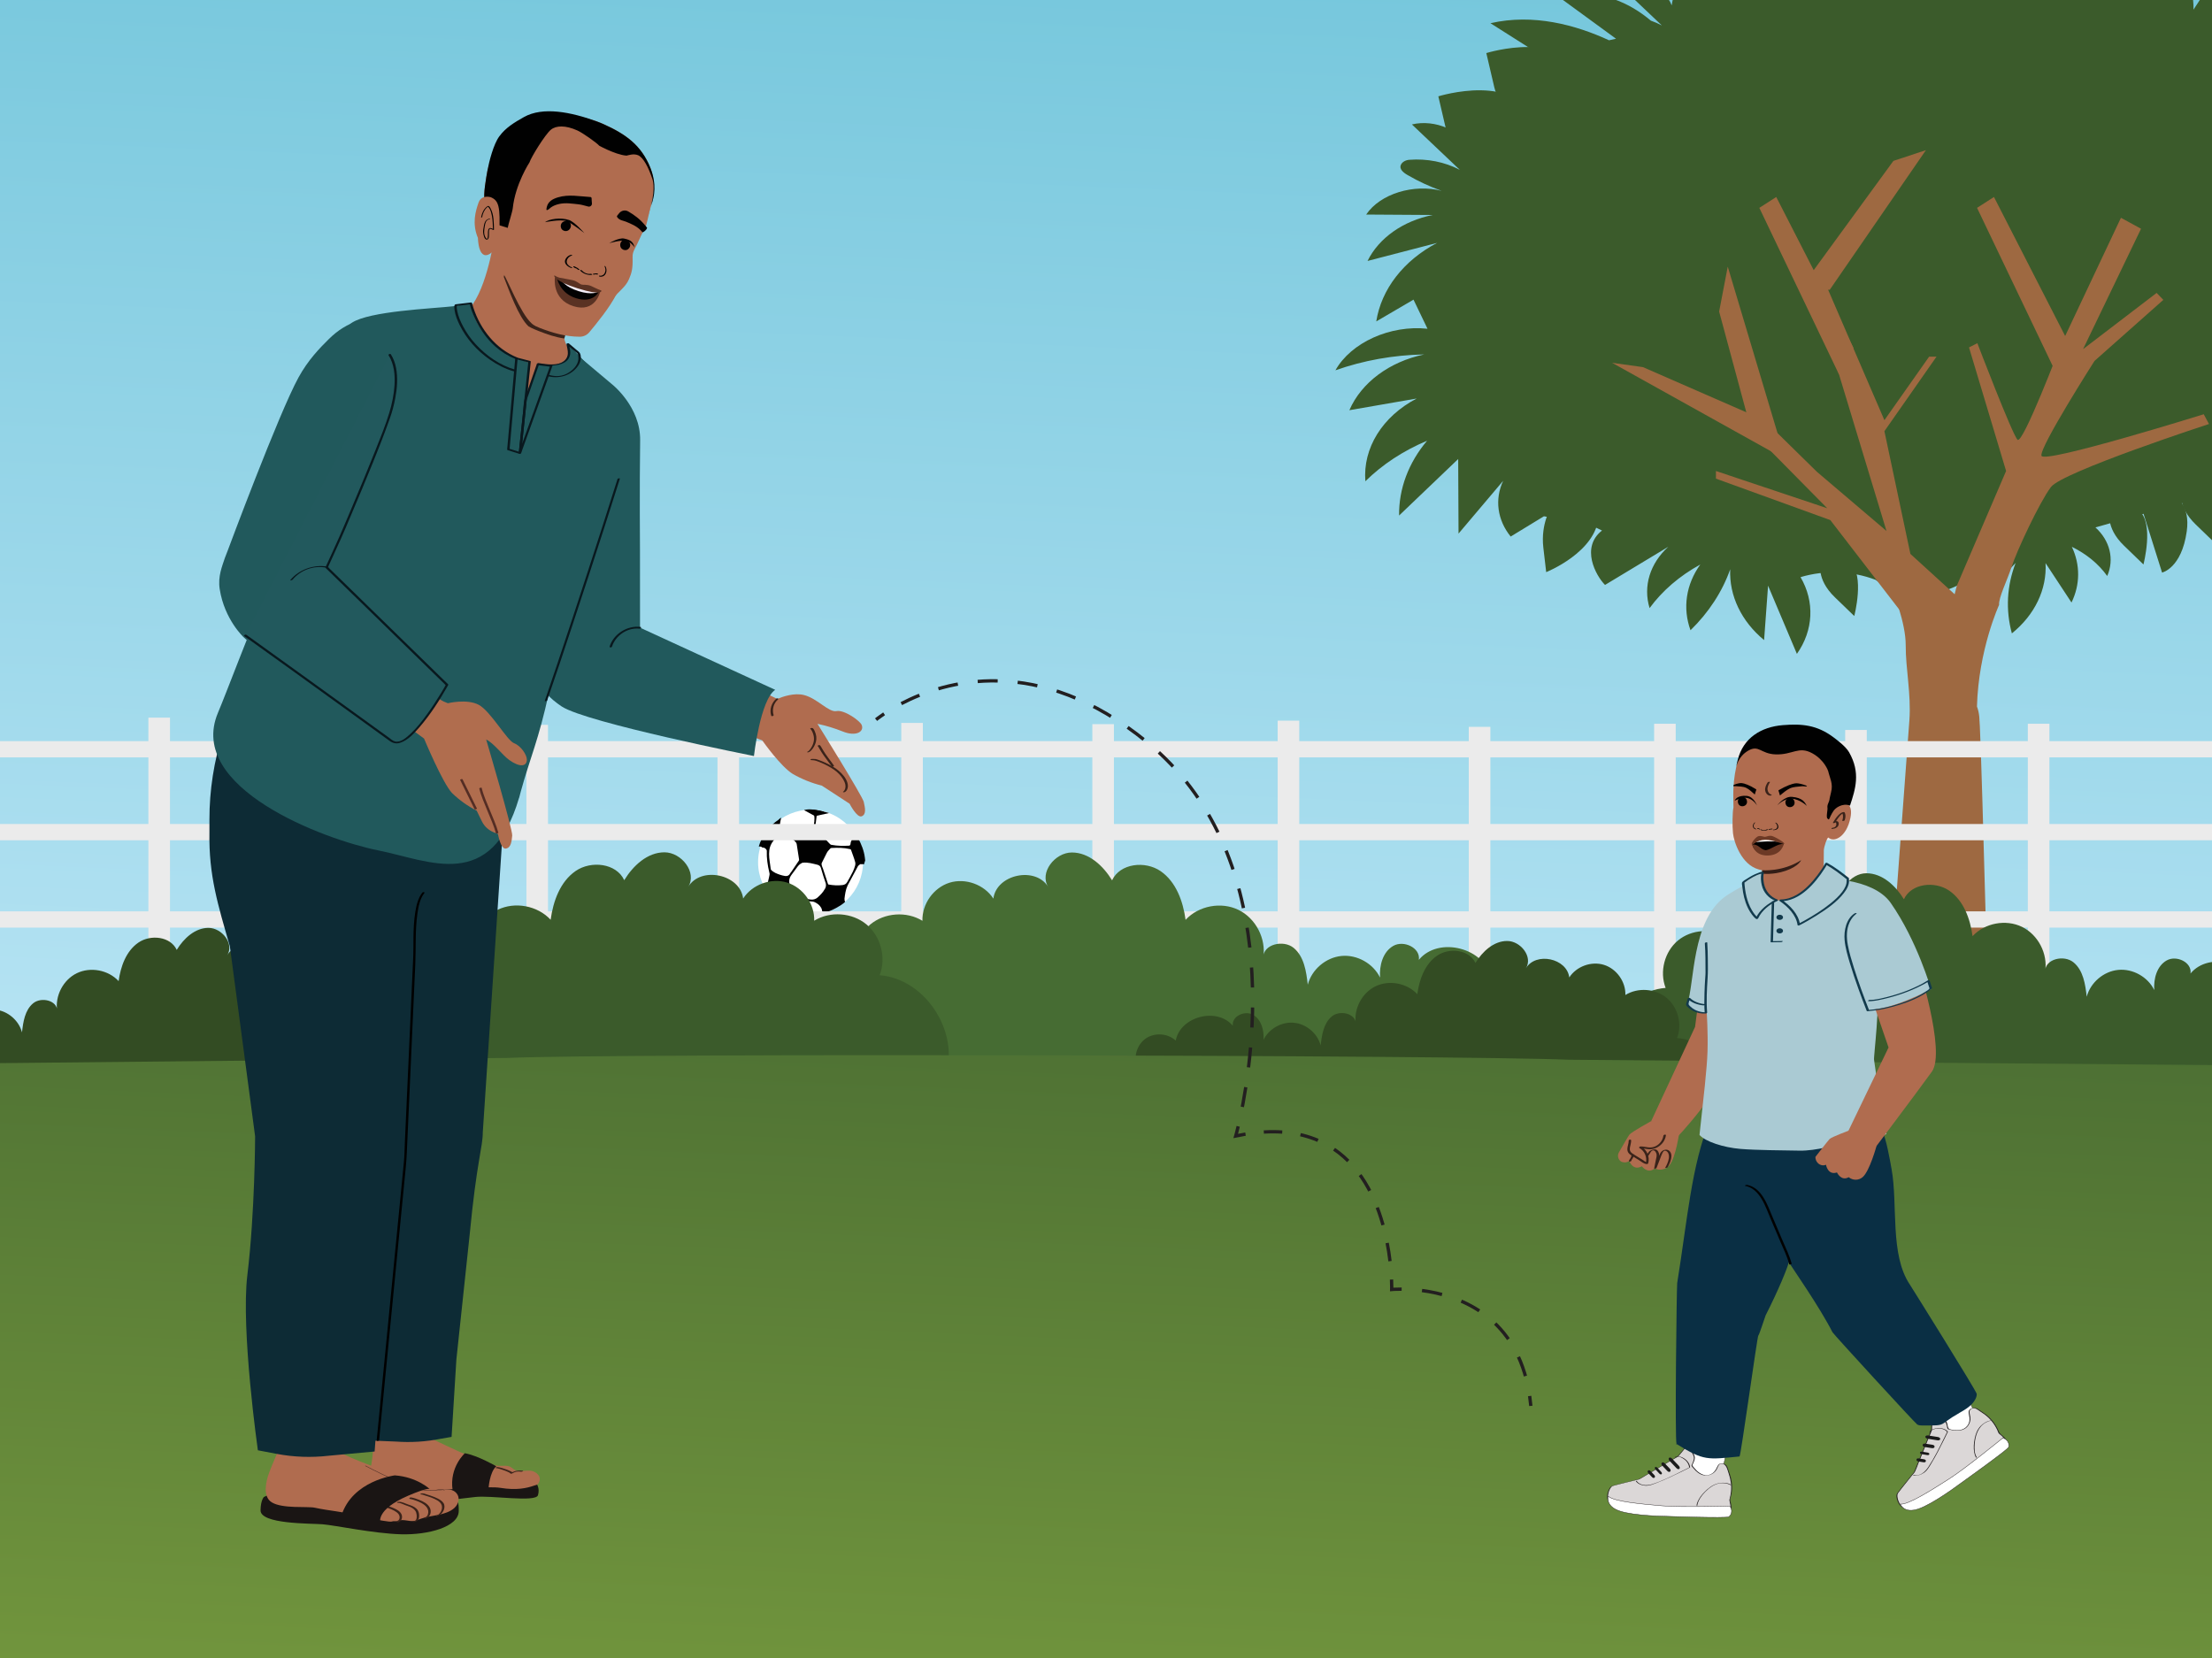 <?xml version="1.0" encoding="UTF-8"?>
<svg xmlns="http://www.w3.org/2000/svg" xmlns:xlink="http://www.w3.org/1999/xlink" viewBox="0 0 1334 1000">
  <rect x="0" y="0" width="1334" height="1000" fill="#333333" stroke="none"/>
  <defs>
    <style>
      .cls-1 {
        fill: #466c33;
      }

      .cls-2 {
        stroke-dasharray: 12.32 12.32;
      }

      .cls-2, .cls-3, .cls-4, .cls-5, .cls-6, .cls-7 {
        stroke-miterlimit: 10;
      }

      .cls-2, .cls-3, .cls-4, .cls-6, .cls-7 {
        fill: none;
      }

      .cls-2, .cls-4, .cls-6, .cls-7 {
        stroke: #231f20;
        stroke-width: 2px;
      }

      .cls-3 {
        stroke: #4f2f26;
        stroke-width: .29px;
      }

      .cls-8 {
        fill: #825739;
      }

      .cls-9 {
        fill: #1b1b1b;
      }

      .cls-10 {
        fill: #3b5b2b;
      }

      .cls-11 {
        fill: #0d2b35;
      }

      .cls-12 {
        fill: #010101;
      }

      .cls-13 {
        fill: #5a3223;
      }

      .cls-14 {
        fill: url(#linear-gradient-2);
      }

      .cls-15 {
        fill: #3a231a;
      }

      .cls-16 {
        fill: #231f20;
      }

      .cls-17 {
        fill: #ebebeb;
      }

      .cls-18 {
        fill: #b06d4e;
      }

      .cls-19 {
        fill: #dbd7d7;
      }

      .cls-20 {
        fill: url(#linear-gradient);
      }

      .cls-21 {
        fill: #09181e;
      }

      .cls-22 {
        fill: #0a2f44;
      }

      .cls-23 {
        fill: #020202;
      }

      .cls-24, .cls-5 {
        fill: #fff;
      }

      .cls-25 {
        fill: #b06c4f;
      }

      .cls-26 {
        fill: #542d24;
      }

      .cls-5 {
        stroke: #241f20;
        stroke-width: .23px;
      }

      .cls-27 {
        fill: #341e17;
      }

      .cls-28 {
        fill: #aacad3;
      }

      .cls-29 {
        fill: #9e6941;
      }

      .cls-30 {
        fill: #f1ecf6;
      }

      .cls-31 {
        fill: #21595c;
      }

      .cls-32 {
        fill: #334c23;
      }

      .cls-33 {
        fill: #1a1514;
      }

      .cls-6 {
        stroke-dasharray: 12.07 12.07;
      }

      .cls-34 {
        fill: #6c3925;
      }

      .cls-35 {
        fill: #241f20;
      }

      .cls-36 {
        fill: #22595d;
      }

      .cls-7 {
        stroke-dasharray: 11.11 11.11;
      }

      .cls-37 {
        fill: #123a4c;
      }
    </style>
    <linearGradient id="linear-gradient" x1="653.45" y1="1111.65" x2="712.25" y2="-284.36" gradientUnits="userSpaceOnUse">
      <stop offset=".29" stop-color="#bae5f5"/>
      <stop offset=".81" stop-color="#76c7dc"/>
    </linearGradient>
    <linearGradient id="linear-gradient-2" x1="611.26" y1="1078.95" x2="633.96" y2="539.88" gradientUnits="userSpaceOnUse">
      <stop offset=".01" stop-color="#75993e"/>
      <stop offset=".98" stop-color="#486b32"/>
    </linearGradient>
  </defs>
  <g id="Layer_1" data-name="Layer 1">
    <rect class="cls-20" x="-66.23" y="-75.55" width="1492.48" height="1113.04"/>
    <g>
      <circle class="cls-24" cx="488.82" cy="520" r="31.64"/>
      <path class="cls-12" d="M519.48,521.25c.5-.16,1.03-.13,1.52.09.28-.79.54-1.58.77-2.38-.05-.58-.11-1.15-.2-1.73-.51-4.1-2.05-8.03-4.1-11.79-1.05-1.82-2.29-3.49-3.65-5.04-.11,2.04-.23,4.08-.25,6.12,0,.52-.18.93-.45,1.24-.09.53-.18,1.07-.27,1.6-.17.34-.34.68-.85.68-3.59.17-7.01.17-10.6-.51-.34,0-.68-.17-.85-.34-2.22-2.05-4.44-4.27-6.67-6.32-.51-.51-1.03-1.03-1.37-1.54-.85-1.2-.85-2.56-.68-3.93.17-1.71.51-3.59.68-5.3,0-.51.34-.85.85-1.03.51,0,1.2-.17,1.71-.17.07,0,.14,0,.22,0,.07-.07.13-.15.22-.21.48-.38.95-.78,1.42-1.18-3.65-1.03-7.29-1.47-10.94-1.18.97.53,1.96,1.01,2.99,1.37.43.15.74.4.97.7.17.1.35.21.52.33.34.17.51.51.51.85.51,2.73,0,5.47-.68,8.03-.17.34-.68.68-1.03.85-2.91,1.71-5.64,3.25-8.55,4.96-.34,0-.68.17-.85,0-2.22-.85-4.62-1.71-7.01-2.56-1.54-.55-2.3-1.38-2.51-2.5-.11-.25-.17-.55-.16-.88.05-2.16.45-4.25.89-6.35-.64.39-1.2.79-1.46,1.18-5.3,3.59-9.06,8.2-11.28,14.02-.26.73-.51,1.46-.73,2.21.2,0,.41,0,.62,0,.64,0,1.12.24,1.45.6.27-.01.57.02.88.09.68.17,1.37.68,1.71,1.37.17.17.17.34.17.51-.17,4.44.51,8.89,1.54,13.16.34.85,0,1.88-.17,2.74-.34,1.37-.68,2.91-1.03,4.44-.17.34-.17.68-.17,1.03,0,.51-.17,1.03-.68,1.2-.01,0-.02,0-.04,0,.03.09.06.17.08.26.61,2.83,3.26,5.47,5.45,7.23,1.7,1.37,3.66,2.34,5.69,3.17.23-.09.47-.17.71-.24.19-.24.46-.41.75-.7.68-.85,1.2-1.54,2.05-2.22.68-.51,1.54-.85,2.22-1.2h.68c2.73.51,5.3,1.03,7.86,1.54.68,0,1.37.17,2.05.17,1.03,0,1.88.34,2.73.85,1.2.68,2.22,1.54,2.91,2.73.34.51.51.85.68,1.37.13.25.18.51.17.75.94.05,1.89.11,2.83.18,2.78-2.06,5.38-3.78,8.87-4.71.35-.91,1.29-1.43,1.76-2.26-.07-.09-.13-.19-.13-.28.34-2.73.68-5.64,1.88-8.2,0-.17.17-.17.17-.34,2.05-3.93,4.1-7.69,6.15-11.45.34-.34.68-.68,1.2-1.03.29-.2.58-.22.81-.08ZM473.54,528.34c-2.22-.34-4.1-1.03-5.98-1.88-.85-.51-1.88-1.03-2.56-1.88,0,0-.17-.17-.17-.34-.34-3.08-1.03-6.15-1.03-9.23,0-2.91.68-5.47,2.56-7.86.85-1.03,1.71-1.88,2.56-2.91.17-.17.34-.34.51-.34.85-.51,1.54-.51,2.39-.34,1.71.68,3.42,1.37,4.96,2.05,1.37.68,2.56,1.37,3.42,2.73.17.34.34.85.34,1.2.51,2.91.85,5.98,1.37,8.89,0,.17,0,.51-.17.68-1.54,2.22-3.08,4.62-4.62,6.84-.17.17-.34.34-.51.68-.68,1.37-1.71,1.88-3.08,1.71ZM497.3,536.37c-1.03,1.88-2.56,3.42-4.27,4.96-1.2,1.03-2.74,1.37-4.1,1.2-2.39-.34-4.79-.68-7.18-1.2-1.88-.51-3.08-1.88-4.1-3.76-.51-1.88-1.71-3.93-1.71-5.98,0-1.54.51-2.73,1.37-3.93,1.03-1.37,1.88-2.56,2.91-3.93.85-1.2,1.71-2.39,3.08-3.08.34-.17.51-.34.85-.34,3.08-.34,5.81.51,8.72,1.2,1.2.34,1.88.85,2.22,2.05.85,3.08,1.88,6.15,2.91,9.23.34,1.37,0,2.56-.68,3.59ZM515.76,521.84c-.34,1.37-.85,2.56-1.37,3.76-1.03,2.05-2.22,4.27-3.42,6.32-.68,1.2-1.54,1.71-2.91,1.88-2.73.34-5.64.17-8.38-.34-.17,0-.34-.17-.34-.34-1.03-3.08-2.05-6.32-3.08-9.4-.34-.68-.51-1.2-.68-1.88-.17-.51-.17-1.2.17-1.71,1.03-1.88,1.88-3.93,2.91-5.81.51-1.03,1.37-1.71,2.05-2.56.17-.17.51-.34.85-.34,3.76-.17,7.35-.17,10.94.68.34,0,.51.17.68.34.85,2.56,1.88,4.96,2.56,7.52.17.51.17,1.2,0,1.88Z"/>
      <path class="cls-12" d="M475.93,543.82s-2.14,2.59-2.73,3.7c0,0-6.87-3.88-9.41-7.93l-2.39-3.79,2.39-.15,9.32,7.55,2.81.62Z"/>
      <polygon class="cls-12" points="491.53 499.39 501.42 510.12 492.19 510.12 491.53 499.39"/>
      <path class="cls-12" d="M495.55,548.15l.71,2.61s3.36-.65,7.84-3.05c4.47-2.4,5.56-3.82,5.56-3.82l-.61-1.56-13.5,5.82Z"/>
      <path class="cls-12" d="M491.53,492.22l-6.65-3.62s2.33-1.01,7.46-.03c5.14.98,7.62,1.8,7.62,1.8l-8.44,1.85Z"/>
    </g>
    <path class="cls-10" d="M858.79,213.77c-18.4.35-36.55,3.6-53.43,9.56,9.42-16.78,33.06-27.45,55.53-25.06l-8.44-17.55-22.46,13.13c3.05-19.42,16.47-36.75,36.69-47.36l-41.95,10.89c6.84-13.87,21.48-24.19,39.32-27.72l-40.14-.26c8.53-12.67,28.83-18.63,45.51-14.3-7.16-2.58-14-5.72-20.38-9.43-2.67-1.53-5.55-3.75-4.06-6.53.84-1.57,2.81-2.6,4.91-2.76,10.74-.84,21.47,1.31,30.48,6.05l-28.88-27.38c14.02-3.35,30.54,3.89,34.8,15.27,3.35-22.6,23.25-42.58,45.06-53.12l-4.53,2.02c1.69-.8,3.41-1.55,5.13-2.31.58-.28,1.17-.55,1.75-.81l-34.85-22.1c25.88-5.94,51.44,1.03,71.52,10.29,1.4-.32,2.8-.64,4.21-.93l-33.74-24.64c23.7-6.64,42.69,3.57,54.74,13.73,2.3.83,4.53,1.79,6.66,2.91l-28.88-27.38c14.02-3.35,30.54,3.89,34.8,15.27,3.35-22.6,23.25-42.58,45.06-53.12l-4.53,2.02c1.69-.8,3.41-1.55,5.13-2.31.58-.28,1.17-.55,1.75-.81l-34.84-22.1c25.88-5.94,51.44,1.03,71.52,10.29,1.4-.32,2.8-.64,4.21-.93l-33.74-24.64c29.35-8.22,51.47,9.39,62.14,20.75,19.54-1.41,39.4-.29,58.81,3.5-11.1-9.52-24.14-17.41-38.54-23.31,28.25-9.84,64.42-.93,81.17,19.99-5.68-10.79-9.45-22.19-11.2-33.84,17,3.47,28.88,18.85,25.36,32.83,3.07-12.03,8.31-23.63,15.58-34.42,1.42-2.11,4.39-3.4,7.28-2.88,4.15.74,4.63,4.2,4.49,7.07-.63,12.55-5.91,24.66-15.15,34.72,10.44-1.56,16.07-12.03,27.56-12.15,3.65-.04,7.18,1.62,8.48,4.4,2.61,5.62-5.4,10.1-12.3,11.3-6.66,1.16-14.62,1.72-18.1,6.49,35.61,3.09,65.34,30.61,64.53,59.72,5.47-8.35,10.95-16.7,16.42-25.03,2.28,12.11.67,24.49-4.66,35.94,6.91-14.87,27.7-24.51,46.93-21.76-12.73,8.8-23.39,19.39-31.48,31.28,12.41-6.73,28.34-7.39,41.53-1.73l-38.16,16.92c37.01-5.71,77.55,8.22,98.32,33.84-6.2-13.19-9.73-27.12-10.44-41.24,18.09,7.6,27.01,27.08,19.46,42.46,10.25-11.15,26.74-17.31,43.8-16.36-7,10.62-16.07,20.25-26.86,28.51l3.73,2.63c20.42.43,39.49,13.07,44.09,29.18l-22.59-8.17c7.66,7.73,12.64,16.98,14.42,26.8l-17.02-5.25c8.29,6.36,13.84,14.6,16.72,23.48v-.03s25.39-1.03,26.18,29.57l-24.03-11.63c-.78,11.37-5.65,22.5-14.51,31.18,2.75,9.72,5.11,21.76,3.67,31.35-2.64,17.57-49.87,82.92-125.1,55.28-1.93,1.94-3.99,3.8-6.32,5.48.32,7.5-2.85,14.82-8.87,20.5-3.86-6.85-7.73-13.7-11.6-20.55-2.32,8.56-7.02,16.57-13.73,23.43-.56-8.37-3.81-16.47-9.41-23.51l-17.54,4.96c2.5,3.71,4.11,9.13,2.99,17.12-3.13,22.31-14.88,24.86-14.88,24.86l-11.17-35.45-29.01,8.21c8.78,7.97,11.5,19.21,7.1,29.3-5.17-7.24-12.51-13.29-21.33-17.6,5.13,10.82,5.05,22.82-.21,33.59-5.21-7.97-10.42-15.89-15.65-23.77.89,15.83-6.49,31.23-20.31,42.39-3.83-14.07-3.06-28.72,2.26-42.47-10.25,10.32-17.72,22.28-21.91,35.1-4.2-10.94-3.63-22.72,1.61-33.36l-4.6,4.56c-14.94,14.82-42.03,16.56-59.64,3.83-14.2-5.4-30.46-5.97-45.17-1.59,8.64,14.79,7.82,32.09-2.19,46.29-5.81-13.74-11.61-27.45-17.39-41.14-.8,10.93-1.59,21.88-2.39,32.83-13.73-11.35-21.12-26.8-20.44-42.72-4.75,13.48-12.9,26-23.94,36.77-4.86-13.31-2.73-27.66,5.89-39.63-12.45,6.81-22.89,15.78-30.57,26.27-4.02-13.09.21-26.95,11.29-36.98-12.73,7.66-25.46,15.33-38.17,23.02-5.58-5.62-14.83-22.62-1.82-32.81-20.72-10.31-11.38-4.08-35.02-8.6l-20.06,12.23c-8.06-9.96-9.75-22.47-4.53-33.62l-26.91,31.83c-.08-14.99-.15-29.98-.21-44.97l-35.64,34.08c-.21-16.09,5.68-31.85,16.88-45.11-14.31,6.01-26.98,14.32-37.22,24.44-1.6-19.98,10.25-39.09,30.94-49.9l-40.59,7.05c7.19-16.61,24.09-29.22,45.04-33.61Z"/>
    <path class="cls-29" d="M1141.35,356.21s8.01,19.18,7.94,33.08c-.07,13.9,3.33,29.24,2.22,45.06-1.11,15.82-15.25,205.18-15.25,205.18l63.54,1.71s-4.24-170.27-5.82-203.47c-1.39-29.2-52.63-81.56-52.63-81.56Z"/>
    <path class="cls-29" d="M1101.94,306.51l-50.17-50.81,4.45-9.95,39.46,38.75,42.01,35.74-44.25-145.95,6.48-5.49,36.52,84.61,26.96-38.29h4.45s-31.41,44.93-31.41,44.93l15.67,74.03,26.69,24.31c.47-2.03.95-3.81,1.36-5.25l29.66-69.09-22.36-74.51,5.03-2.56s21.06,55.12,24.22,58.22c3.16,3.1,25.71-56.15,25.71-56.15l36.66-77.7,12.12,6.61-34.97,72.62,44.37-33.92,4.05,4.19-41.52,36.84s-33.26,52.07-31.99,57.17c1.28,5.09,97.87-25.02,97.87-25.02l3.17,5.88s-88.44,28.85-95.34,38.05c-6.9,9.2-20.76,38.8-23.83,48.5-2.45,7.56-7.79,18.2-7.41,22.55,0,0-12.38,26.83-13.35,61.29,5.88,15.54-7.27,35.49-5.26,51.68l-3.48,36.4-17.26-28.41,2.82-14.15c1.63-38.4-15.18-82.08-16.09-94.15l-49.16-63.8-68.98-25.01v-4.6s67.1,22.46,67.1,22.46Z"/>
    <polygon class="cls-29" points="1249.12 209.84 1202.51 118.81 1192.31 125.36 1240.38 225.86 1249.12 209.84"/>
    <polygon class="cls-29" points="1117.81 209.84 1071.21 118.81 1061.01 125.36 1109.07 225.86 1117.81 209.84"/>
    <polygon class="cls-29" points="1103.46 174.79 1161.46 90.57 1141.86 97.04 1085.21 174.7 1103.46 174.79"/>
    <polygon class="cls-29" points="1067.4 254.88 990.81 221.42 972.21 218.81 1069.53 273 1067.4 254.88"/>
    <polygon class="cls-29" points="1056.63 261.55 1036.77 187.91 1041.96 160.81 1073.86 267.54 1056.63 261.55"/>
    <rect class="cls-17" x="-91.22" y="496.97" width="1483.29" height="9.81"/>
    <rect class="cls-17" x="-91.22" y="549.65" width="1483.29" height="9.81"/>
    <rect class="cls-17" x="204.73" y="433.57" width="13.02" height="193.25"/>
    <rect class="cls-17" x="89.5" y="432.82" width="13.02" height="193.25"/>
    <rect class="cls-17" x="658.76" y="436.75" width="13.02" height="193.25"/>
    <rect class="cls-17" x="543.53" y="436.01" width="13.02" height="193.25"/>
    <rect class="cls-17" x="885.78" y="438.38" width="13.02" height="193.25"/>
    <rect class="cls-17" x="770.54" y="434.64" width="13.02" height="193.25"/>
    <rect class="cls-17" x="432.71" y="437.91" width="13.02" height="193.25"/>
    <rect class="cls-17" x="317.47" y="437.17" width="13.02" height="193.25"/>
    <rect class="cls-17" x="1112.79" y="440.25" width="13.02" height="193.25"/>
    <rect class="cls-17" x="997.56" y="436.51" width="13.02" height="193.25"/>
    <rect class="cls-17" x="1222.93" y="436.51" width="13.02" height="193.25"/>
    <path class="cls-1" d="M935.59,661.47c8.63-9.34,17.78-19.91,18.04-32.63.26-12.72-14.39-25.42-24.99-18.39,3.08-7.64.19-17.24-6.59-21.92-6.78-4.68-16.77-3.98-22.83,1.61-3.44-18.45-31.63-25.73-43.56-11.24,1.12-7.2-9.06-12.04-15.39-8.43-6.33,3.61-8.5,11.84-8,19.11-4.15-8.51-13.87-13.95-23.29-13.02-9.42.93-17.9,8.16-20.3,17.31-.9-8.05-2.23-16.93-8.44-22.13-6.21-5.2-18.57-2.26-18.41,5.84,1.86-11.45-4.51-23.75-14.94-28.82-10.43-5.08-24.04-2.51-31.9,6.01-1.53-11.22-5.72-22.91-15.03-29.35-9.31-6.44-24.55-4.76-29.29,5.52-5.36-8.77-13.95-16.79-24.23-16.79-10.28,0-19.82,12.19-14.25,20.83-7.6-12.68-31.28-7.68-33.11,6.99-5.46-8.47-16.86-12.6-26.48-9.59-9.62,3.01-16.63,12.89-16.3,22.97-9.57-5.89-22.86-4.94-31.5,2.25-8.64,7.19-11.98,20.09-7.92,30.57-28.76,2.3-49.77,36.85-38.58,63.44"/>
    <path class="cls-10" d="M1395.7,664.29c8.07-8.73,16.61-18.6,16.86-30.48s-13.44-23.75-23.35-17.18c2.87-7.14.18-16.1-6.15-20.48-6.33-4.37-15.67-3.72-21.33,1.5-3.21-17.24-29.55-24.04-40.7-10.51,1.05-6.73-8.46-11.25-14.38-7.88-5.92,3.37-7.95,11.06-7.47,17.86-3.87-7.95-12.96-13.03-21.76-12.16-8.8.87-16.72,7.62-18.97,16.18-.84-7.52-2.08-15.82-7.89-20.67-5.81-4.86-17.35-2.11-17.2,5.46,1.74-10.69-4.21-22.19-13.95-26.93-9.74-4.74-22.46-2.35-29.81,5.62-1.43-10.48-5.34-21.41-14.04-27.43-8.7-6.02-22.93-4.45-27.36,5.16-5.01-8.19-13.04-15.69-22.64-15.68-9.6,0-18.52,11.39-13.32,19.46-7.1-11.85-29.23-7.18-30.94,6.53-5.11-7.92-15.75-11.77-24.74-8.96-8.99,2.81-15.54,12.04-15.23,21.46-8.94-5.51-21.36-4.62-29.43,2.1-8.07,6.72-11.19,18.77-7.4,28.56-26.87,2.15-46.5,34.42-36.05,59.27"/>
    <path class="cls-10" d="M111.11,661.59c-8.65-9.36-17.81-19.94-18.07-32.68-.26-12.74,14.41-25.46,25.03-18.42-3.08-7.66-.19-17.26,6.6-21.95,6.79-4.69,16.8-3.98,22.87,1.61,3.44-18.48,31.68-25.77,43.63-11.26-1.12-7.21,9.07-12.06,15.42-8.45,6.34,3.61,8.52,11.86,8.01,19.15,4.15-8.52,13.89-13.97,23.33-13.04,9.44.93,17.93,8.17,20.34,17.34.9-8.06,2.23-16.96,8.46-22.16,6.22-5.21,18.6-2.26,18.44,5.85-1.87-11.46,4.52-23.79,14.96-28.87,10.44-5.09,24.08-2.51,31.95,6.02,1.53-11.24,5.73-22.95,15.05-29.4,9.32-6.45,24.59-4.77,29.33,5.53,5.37-8.78,13.98-16.82,24.27-16.81,10.29,0,19.86,12.21,14.28,20.86,7.61-12.7,31.33-7.7,33.17,7,5.47-8.49,16.88-12.62,26.52-9.61,9.64,3.01,16.66,12.91,16.32,23,9.59-5.9,22.9-4.95,31.55,2.25,8.65,7.2,12,20.12,7.93,30.62,28.81,2.3,49.85,36.91,38.65,63.55"/>
    <path class="cls-32" d="M680.3,683.99c-6.83-7.39-14.06-15.74-14.27-25.8-.2-10.06,11.38-20.1,19.76-14.54-2.43-6.04-.15-13.63,5.21-17.33,5.36-3.7,13.26-3.15,18.05,1.27,2.72-14.59,25.01-20.35,34.45-8.89-.89-5.7,7.16-9.52,12.17-6.67,5.01,2.85,6.72,9.36,6.32,15.11,3.28-6.73,10.97-11.03,18.42-10.29,7.45.73,14.15,6.45,16.05,13.69.71-6.37,1.76-13.39,6.68-17.5s14.69-1.78,14.56,4.62c-1.47-9.05,3.57-18.78,11.81-22.79,8.24-4.01,19.01-1.98,25.23,4.76,1.21-8.87,4.52-18.12,11.88-23.21,7.36-5.1,19.41-3.76,23.16,4.37,4.24-6.93,11.03-13.28,19.16-13.27,8.13,0,15.68,9.64,11.27,16.47,6.01-10.03,24.74-6.08,26.18,5.52,4.32-6.7,13.33-9.96,20.94-7.58,7.61,2.38,13.15,10.19,12.89,18.16,7.57-4.66,18.08-3.91,24.91,1.78,6.83,5.69,9.47,15.89,6.26,24.17,22.74,1.82,39.36,29.14,30.51,50.17"/>
    <path class="cls-32" d="M-102.9,676.09c-6.83-7.39-14.06-15.74-14.27-25.8-.2-10.06,11.38-20.1,19.76-14.54-2.43-6.04-.15-13.63,5.21-17.33,5.36-3.7,13.26-3.15,18.05,1.27,2.72-14.59,25.01-20.35,34.45-8.89-.89-5.7,7.16-9.52,12.17-6.67,5.01,2.85,6.72,9.36,6.32,15.11,3.28-6.73,10.97-11.03,18.42-10.29,7.45.73,14.15,6.45,16.05,13.69.71-6.37,1.76-13.39,6.68-17.5,4.91-4.11,14.69-1.78,14.56,4.62-1.47-9.05,3.57-18.78,11.81-22.79,8.24-4.01,19.01-1.98,25.23,4.76,1.21-8.87,4.52-18.12,11.88-23.21,7.36-5.1,19.41-3.76,23.16,4.37,4.24-6.93,11.03-13.28,19.16-13.27,8.13,0,15.68,9.64,11.27,16.47,6.01-10.03,24.74-6.08,26.18,5.52,4.32-6.7,13.33-9.96,20.94-7.58,7.61,2.38,13.15,10.19,12.89,18.16,7.57-4.66,18.08-3.91,24.91,1.78,6.83,5.69,9.47,15.89,6.26,24.17,22.74,1.82,39.36,29.14,30.51,50.17"/>
    <path class="cls-14" d="M1451.62,1027.49H-208.6v-384.16l514.58-5.27c66.08-2.89,573.95-1.72,640.04,1.08l505.59,4.19v384.16Z"/>
    <path class="cls-10" d="M935.56,305.91s-6.52,9.62-4.81,24.38l1.72,14.77s30.22-12.02,31.59-33.65c1.37-21.64-28.5-5.49-28.5-5.49Z"/>
    <path class="cls-10" d="M1098.1,339.27s-3.23,9.68,8.47,20.97l11.69,11.29s6.45-24.6-2.42-32.26c-8.87-7.66-17.74,0-17.74,0Z"/>
    <path class="cls-10" d="M1272.5,308.17s-3.23,9.68,8.47,20.97l11.69,11.29s6.45-24.6-2.42-32.26c-8.87-7.66-17.74,0-17.74,0Z"/>
    <path class="cls-10" d="M1315.74,295.38s-3.23,9.68,8.47,20.97l11.69,11.29s6.45-24.6-2.42-32.26c-8.87-7.66-17.74,0-17.74,0Z"/>
    <path class="cls-10" d="M915.94,102.92s-38.82-3.21-43.67-24.02l-4.85-20.8s49.1-15.26,57.49,16.64l8.39,31.9"/>
    <path class="cls-10" d="M944.88,76.83s-38.82-3.21-43.67-24.02l-4.85-20.8s49.1-15.26,57.49,16.64l8.39,31.9"/>
    <rect class="cls-17" x="-91.22" y="446.98" width="1483.29" height="9.81"/>
  </g>
  <g id="Layer_3" data-name="Layer 3">
    <g>
      <path class="cls-4" d="M528.34,434.03s1.68-1.41,4.84-3.53"/>
      <path class="cls-6" d="M543.56,424.36c25.89-13.5,82.14-30.74,148.14,23.17,82.2,67.15,64.41,187.98,56.35,225.89"/>
      <path class="cls-4" d="M746.72,679.31c-.89,3.76-1.48,5.81-1.48,5.81,2.01-.43,3.97-.8,5.9-1.12"/>
      <path class="cls-7" d="M762.18,682.74c62.82-3.77,74.52,57.33,76.66,83.43"/>
      <path class="cls-4" d="M839.19,771.71c.17,3.77.11,5.99.11,5.99,0,0,2.24-.22,5.99-.2"/>
      <path class="cls-2" d="M857.57,778.34c21.3,2.8,54.75,14.22,63.84,57.54"/>
      <path class="cls-4" d="M922.49,841.96c.28,1.93.52,3.92.71,5.96"/>
    </g>
    <path class="cls-25" d="M369.4,241.51c-.74-2.48-1.7-4.69-2.92-6.56-7.58-11.59-25.32-27.32-25.32-27.32l-1.84,18.58-3.12,15.29h33.19Z"/>
    <path class="cls-25" d="M520.97,483.78c-.79-3.62-27.97-47.23-27.97-47.23,5.21,1.11,10.31,2.65,15.25,4.63,7.57,3.09,12.93.44,11.48-3.79-.89-2.61-10.62-9.46-15.27-8.52-4.65.94-11.48-7.62-19.56-9.67-5.89-1.49-12.81.92-16.13,2.33l-95.84-46.3-.73-8.63-1.73-64.7c-1.03-12.69,3.69-40.84-.53-58.31h-34.17l-5.42,26.57-.62,91.94-8.79,1.13s7.65,12.49,7.82,31.51c.11,12.72,7.95,16.63,10.5,18.36,0,0,0,0,0,0,.02.01.04.02.05.03.17.11.33.21.49.3,30.6,18.89,99.66,24.23,119.94,33.18.7.99,11.07,15.6,18.26,20.11,5.51,3.17,11.44,5.56,17.61,7.1l16.75,10.92s4.49,8.77,7.34,7.57c2.85-1.2,2.03-4.93,1.23-8.55Z"/>
    <path class="cls-15" d="M508.77,477.84c.85.04,1.57-.71,1.96-1.37.77-1.32.75-2.91.33-4.34-.85-2.87-2.98-5.33-5.21-7.24-2.36-2.03-5.2-3.53-8-4.85-1.41-.66-2.85-1.27-4.32-1.76-.57-.19-1.13-.43-1.74-.51s-1.24,0-1.85-.06c-.29-.03-.83.02-1.02.27-.15.19-.25.4.11.43,1.14.1,2.08.08,3.19.46,1.19.41,2.36.86,3.51,1.37,2.5,1.11,4.97,2.4,7.22,3.96,2.21,1.54,4.25,3.58,5.61,5.91.57.98,1.04,2.05,1.25,3.17.15.8.13,1.61-.1,2.39-.1.33-.23.63-.41.92-.09.18-.2.34-.34.48-.39.31-.26.32.4.03-.49-.02-1.56.67-.59.72h0Z"/>
    <path class="cls-15" d="M502.86,462.1c.2-.24-.08-.56-.22-.77-.36-.55-.76-1.07-1.15-1.6-1.23-1.64-2.48-3.27-3.64-4.97-.96-1.41-1.83-2.88-2.68-4.36-.45-.78-.81-1.39-1.83-.82-.2.11-.43.29-.16.44.24.14.8-.05,1.02-.17-.58.33-1,.05-.96.17.01.04.07.07.1.11.06.11.14.22.21.33.24.4.47.82.71,1.23.82,1.42,1.7,2.8,2.64,4.14s2.02,2.77,3.05,4.14c.38.51.77,1.02,1.14,1.55.11.16.22.31.31.48s.06.28.17.16c-.22.25.19.3.36.3.3,0,.76-.12.97-.36h0Z"/>
    <path class="cls-15" d="M486.8,453.65c.29.33,1.18-.09,1.47-.26.41-.25.77-.6,1.09-.95,1.29-1.41,2.2-3.18,2.69-5.02.56-2.08.25-4.26-.62-6.21-.39-.88-.96-2.45-2.16-2.11-.14.04-.72.2-.66.43s.67.08.79.05h.02c-.22.01-.44.03-.66.04-.06,0,.1.09.16.16.14.16.25.33.37.5.33.52.61,1.07.84,1.64.63,1.55.95,3.28.67,4.95s-.97,3.19-1.87,4.53c-.34.5-.71.97-1.14,1.4-.13.13-.27.24-.4.36-.05.04-.12.07-.16.11-.03.04,1.12.09.93-.13-.25-.28-1.61.23-1.36.5h0Z"/>
    <path class="cls-15" d="M468.18,421.38c-2.92,2.48-4.25,6.57-3.09,10.26.19.6,1.64.21,1.45-.39-1.01-3.24-.04-7.08,2.58-9.3.75-.63-.43-1.01-.94-.57h0Z"/>
    <line class="cls-24" x1="351.77" y1="350.87" x2="346.81" y2="349.36"/>
    <path class="cls-31" d="M385.98,378.55l-.03-46.2s-.29-39.06.1-66.82c.29-20.15-16.84-33.67-16.84-33.67l-22.57-18.98-2.75,92.49-22.55,98.11s2.3,12.74,17.43,22.62,115.91,29.88,115.91,29.88c0,0,3.86-34.01,12.83-39.93l-81.53-37.5h0Z"/>
  </g>
  <g id="Layer_2" data-name="Layer 2">
    <path class="cls-33" d="M323.38,894.6s2.37,2.6,1.07,7.15c-1.31,4.55-28.48-.04-37.87,1.11-9.39,1.14-46.95,5.72-56.18,3.52-9.23-2.2-.71-13.53-.71-13.53l93.69,1.75Z"/>
    <path class="cls-33" d="M159.17,902.85s-1.94,1.77-2.04,8.05c-.13,8.41,30,7.85,37.34,8.41,7.34.57,30.76,5.56,47.29,6.04,16.53.48,34.84-4.46,34.9-14.03.03-5.19-.4-7.19-3.94-8.47-3.54-1.28-102.81-5.07-102.81-5.07l-10.73,5.07Z"/>
    <path class="cls-25" d="M169.39,866.88c.5,5.26-3.19,10.92-7.11,21.41-1.98,5.3-3.95,14.38,1.57,17.77,6.56,4.03,21.61,2.32,25.94,3.26,9.11,1.98,16.77,2.21,25.52,4.87,8.88,2.7.06,1.51,9.8,2.03,1.35.07,10.22,2,11.38,1.42.78-.39,2.89.08,3.67-.31,2.76-1.37,6.26.41,9.42,0,1.39-.18,2.66-.78,3.95-1.26,3.42-1.26,7.16-1.69,10.78-2.43,3.62-.75,7.3-1.9,9.81-4.25,2.5-2.35,3.43-6.16,1.24-8.73-3.3-3.88-7.53-1.57-11.98-1.91-4.44-.34-6.12-1-10.05-2.67-10.05-4.27-11.6-5.14-20.06-8.48-6.57-2.59-24.81-8.87-34.09-14.79l1.53-8.49"/>
    <g>
      <path class="cls-15" d="M240.13,918.15c2.18-.6,2.87-3.19,1.9-5.06s-3.11-2.87-4.93-3.65c-1.1-.47-2.23-.87-3.35-1.31-.62-.24-1.69.64-.84.98,2.19.86,4.56,1.57,6.43,3.05.8.63,1.5,1.48,1.64,2.52.12.85-.17,2.21-1.13,2.47-.29.08-.68.34-.59.69s.58.38.86.3h0Z"/>
      <path class="cls-15" d="M249.44,917.96c1.18-.03,2.39-.55,2.93-1.65.5-1.02.48-2.3.31-3.4-.2-1.23-.67-2.2-1.59-3.06-1.3-1.21-3.02-1.85-4.69-2.38-1.98-.63-3.84-1.79-5.99-1.73-.26,0-.82.11-.97.35-.15.26.13.27.35.26,1.6-.04,3.18.86,4.63,1.41,1.47.56,2.99.94,4.32,1.82,1,.66,1.89,1.52,2.25,2.69.29.92.4,1.94.31,2.91-.05.52-.18,1.05-.43,1.51-.12.21-.26.4-.45.56-.05.04-.12.08-.18.1.17-.08-.09,0-.18,0-.26,0-.82.11-.97.35-.16.26.13.27.35.26h0Z"/>
      <path class="cls-15" d="M256.82,915.91c2.68-.94,3.66-4.17,2.37-6.61s-3.96-3.74-6.35-4.69c-1.53-.61-3.19-1.18-4.82-1.48-.35-.06-.77,0-1.02.27-.2.22-.17.54.16.6,1.6.29,3.23.85,4.74,1.45,1.46.57,2.9,1.3,4.12,2.28,1.08.87,1.99,2.01,2.23,3.41.22,1.3-.25,3.42-1.67,3.91-.24.08-.7.28-.61.62.08.31.61.31.84.23h0Z"/>
      <path class="cls-15" d="M263.93,914.4c1.61-.69,2.94-1.86,3.64-3.49.58-1.36.73-3.09-.11-4.38-.78-1.21-2.06-2.02-3.31-2.67-1.39-.72-2.87-1.28-4.35-1.78-.76-.25-1.52-.46-2.28-.72-.96-.32-1.93-.74-2.97-.68-.26.01-.82.1-.97.36s.12.3.35.28c.8-.04,1.65.39,2.4.64.59.19,1.18.36,1.77.55,1.31.42,2.61.88,3.86,1.46s2.48,1.25,3.44,2.23c.96.97,1.32,2.17,1.13,3.52-.25,1.79-1.44,3.57-3.13,4.29-.16.07-.58.22-.42.45.13.2.79,0,.94-.06h0Z"/>
    </g>
    <path class="cls-25" d="M224.44,868.24c1.31,4.33-.15,14.05-1.27,18.92-1.29,5.6,1.31,9.81,7.72,12.13,5.39,1.95,8.14,1.81,13.97,1.47,7.61-.44,15.72-1.84,23.33-2.28,6.52-.38,27.02-2.2,33.44-1.15,9.99,1.63,16.11.19,20.51-1.35,1.22-.43,1.98-.37,2.54-1.27,1.45-2.33,1.24-4.89-2.06-6.82-4.16-2.43-9.08,1-12.97-1.87-.69-.51-1.33-1.09-2.13-1.45-1.56-.72-3.43-.53-5.19-.5-8.78.15-8.16-3.5-19.69-6.25-3.39-.81-25.27-11.6-28.41-12.97"/>
    <path class="cls-15" d="M299.07,885.4c1.65.21,3.31.8,4.87,1.36.85.3,1.69.63,2.51,1.03.45.22,1.1.48,1.4.91.21.32,1.04,0,1.28-.17,1.49-1,3.29-1.21,5.04-.94.33.05.72-.02,1.01-.18.1-.05.52-.34.17-.39-2.51-.38-5.21.03-7.34,1.46l1.28-.17c-.31-.46-.87-.72-1.35-.96-.85-.43-1.74-.77-2.64-1.1-1.71-.62-3.49-1.23-5.3-1.46-.32-.04-1.66.51-.94.6h0Z"/>
    <path class="cls-3" d="M220.31,884.03s29.24,15.55,37.5,14.73l5.27-.05s3.21-.95,4.98.08"/>
    <path class="cls-33" d="M294.63,897.76s.57-9.89,4.68-13.43c0,0-10.95-6.37-18.94-7.87,0,0-9.47,8.33-7.42,22.26l21.68-.96Z"/>
    <path class="cls-33" d="M229.43,918.55s-3.32-7.86,16.65-16.44c12.18-5.23,13.07-4.05,13.07-4.05,0,0-7.66-7.29-21.04-8.24,0,0-25.63,3.04-32.25,24.39l23.57,4.35Z"/>
    <path class="cls-25" d="M298.58,140.18s-3.59,28.79-13.37,43.18c-1.57,2.31-16.35,5.2-16.35,5.2l2.51,5.1c2.17,4.4,29.67,72.88,33.55,75.89,19.32,14.96,27.26-38.15,40.93-48.79l-3.01-10.53s-2.8-4.26-2.61-7.55c.18-3.29,10.5-26.52,10.5-26.52"/>
    <path class="cls-8" d="M293.99,150.98c-.01.06-.02.11-.03.17,0-.08,0-.14.03-.17Z"/>
    <path class="cls-25" d="M323.42,195.34l18.86,4.74,9.94.6c.94.29,7.84-8.08,8.84-9.1,3.1-3.18,6.77-8.14,9.19-11.87,2.6-4,6.85-6.21,9.06-11.29,1.61-3.72,2.42-6.42,2.18-13.33-.06-1.75.39-3.35,1.28-4.96,1.9-3.38,3.43-7.52,5.87-12.08.19-.36,1.18-2.07,1.15-2.53,0,0,5.43-20.4,3.89-28.7-1.54-8.3-4.7-12.79-9.62-15.72-4.92-2.93-20.91-6.56-20.91-6.56l-20.79-9.45-21.11,3.73-15.92,19.67-6.25,26.4-4.01,24.04"/>
    <path class="cls-15" d="M334.11,193.9c-.18.05-9.63-4.08-9.82-4.15l-4.37-3.88s-.02-.03-.02-.03c-.51.04-1.06-.09-1.61-.48-2.85-2.02-5.1-4.6-7.17-7.4-1.86-2.51-3-8.83-5.36-10.91-1.12-.98-.55-1.25-1.4-2.4.02.32-.55,2.02-.53,2.34,3.08,7.87,8.86,24.25,14.88,29.81.47.28,1.94,1.21,6.12,2.83,5.48,2.12,9.78,3.66,15.5,4.53,1.27-3.93,2.38-8.71,3.59-12.66-2.01-.63-3.08.47-9.79,2.4Z"/>
    <path class="cls-23" d="M343.51,134.02c-1-.99-2.55-.89-3.54-.44-.23.1-.87.41-1.34,1.12-.6.91-.56,2.16-.15,3.04.55,1.18,1.89,1.77,3.12,1.61,1.66-.22,2.68-1.82,2.71-3.21,0-.25,0-1.33-.8-2.13"/>
    <path class="cls-23" d="M376.45,144.56c1.38-.24,2.6.72,3.16,1.65.13.22.48.83.47,1.69-.02,1.09-.77,2.1-1.61,2.59-1.12.66-2.57.38-3.48-.45-1.24-1.13-1.17-3.02-.41-4.18.14-.21.76-1.09,1.87-1.29"/>
    <path class="cls-23" d="M367.4,146.67s5.74-3.45,8.96-2.8c4.69.95,5.49,2.46,6.37,5.3,0,0-2.21-3.37-5.54-3.94-3.18-.54-9.79,1.44-9.79,1.44Z"/>
    <path class="cls-23" d="M352.44,140.64s-5.75-6.75-9.23-7.94c-5.08-1.73-12.13-.61-14.55,1.32,0,0,9.44-1.94,12.99-.62,3.39,1.26,10.79,7.23,10.79,7.23Z"/>
    <path class="cls-23" d="M356.25,118.84c.72.29.5.84.59,2.12.03.41.08,1.03.14,1.7.11,1.23-1.03,2.21-2.23,1.91-2.15-.55-4.07-1.14-5.54-1.3-3.98-.42-8.07-1.13-12-.24-1.88.43-3.52,1.04-5.04,2.13-.48.34-1.74,1.78-2.51,1.49-.32-.12.08-1.72.12-1.89.81-3.23,3.4-4.73,6.63-5.72,6.58-2,12.99-.59,19.84-.2"/>
    <path class="cls-23" d="M390.18,137.27s-1.31-1.57-1.32-1.59c-2.82-3.42-6.24-6.02-10.01-8.18-1.91-1.1-4.35-.51-5.61,1.29,0,.01-.01.02-.02.03-.25.36-1.21,1.31-1.19,1.75,0,.09.05.17.09.24.47.81,1.26,1.41,2.12,1.8,1.06.49,2.21.65,3.28,1.1,3.07,1.29,6.33,2.61,8.67,5.01.19.19,1.17,1.23,1.34,1.43,1.87-.85,2.87-2.4,2.65-2.9Z"/>
    <g>
      <path class="cls-23" d="M356.15,165.14c-1.75.34-3.98-.57-5.19-1.99-.27-.32-1.45-.46-1.07-.01,1.6,1.89,4.85,3.03,7.1,2.59.22-.04.24-.21.02-.36-.22-.16-.63-.27-.86-.22"/>
      <path class="cls-23" d="M349.38,162.49c-.86-.8-1.91-1.41-3-1.85-.16-.06-.39-.07-.55,0-.12.06-.18.17-.08.28.42.47,1.05.8,1.66.98.19.06.46.09.62-.05.15-.12,0-.28-.16-.33-.51-.15-.99-.41-1.34-.79-.21.09-.42.19-.63.28.98.39,1.92.95,2.68,1.67.15.14.43.17.62.12.14-.04.32-.17.17-.31"/>
      <path class="cls-23" d="M344.86,161.24c-1.31-.45-2.68-1.52-3.01-2.73-.5-1.84,1.15-3.93,3.1-4.4.21-.05.16-.22,0-.31-.22-.13-.53-.12-.75-.07-1.7.41-3.24,2.06-3.47,3.56-.22,1.41.75,2.74,2.21,3.62.43.26.91.5,1.4.66.2.07.58.12.72-.01.15-.13-.01-.26-.2-.32"/>
      <path class="cls-23" d="M358.78,165.21c-.02-.18.14-.24.25-.2.35.12.75.13,1.13-.02.07.18.14.36.21.55-.74-.14-1.53-.13-2.3.11-.15.05-.32-.07-.4-.2-.06-.1-.1-.3.05-.35"/>
      <path class="cls-23" d="M357.72,165.1c.87-.26,1.75-.27,2.57-.11.12.02.25.13.3.27.04.11.02.23-.09.27"/>
      <path class="cls-23" d="M361.46,166.25c.87.23,2.06-.04,2.8-.92,1.12-1.33,1.09-3.34.33-4.65-.08-.14.02-.26.15-.26.17,0,.32.14.41.29.67,1.15.84,2.72.25,4.12-.55,1.3-1.66,1.99-2.81,2.06-.34.02-.69,0-1.02-.09-.13-.04-.35-.17-.36-.35-.01-.18.13-.22.25-.18"/>
    </g>
    <path class="cls-13" d="M349.45,172.56c-5.73-1.81-14.79-5.4-14.79-5.4,0,0-2.14,13.31,11.13,17.5,13.28,4.19,16.09-8.52,16.09-8.52,0,0-6.7-1.77-12.43-3.57Z"/>
    <path class="cls-23" d="M349.5,172.58c-2.72-.86-13.55-4.78-13.55-4.78,0,0,1.5,8.93,11.35,12.03,10.68,3.37,13.85-3.93,13.85-3.93l-11.65-3.33Z"/>
    <path class="cls-30" d="M349.49,173.02c-2.72-.86-10.86-3.93-10.86-3.93,0,0,2.04,3.92,10.21,6.49,8.17,2.58,11.67.5,11.67.5l-11.02-3.07Z"/>
    <path class="cls-13" d="M362.58,175.2c-.26-.16-.71-.25-1.98-.78-2.12-.88-2.65-1.33-4.18-1.96-2.63-1.06-4.68-.5-5.85-.87s-2.53-2.01-5.29-2.64c-1.62-.37-5.71-1.01-7.94-1.5-1.34-.3-2.71-1.3-3.01-1.32-.42-.02-.6,3.16,14.12,7.8,14.71,4.64,14.51,1.49,14.15,1.27Z"/>
    <path class="cls-11" d="M134.48,441.87h0c-5.43,16.97-8.2,34.69-8.18,52.51v7.62c-.46,25.96,5.14,43.74,12.32,68.69l15.23,114.64s-.08,45.83-4.68,83.71c-4,32.83,6.34,105.65,6.34,105.65l11.38,2.16c10.28,1.95,20.8,2.33,31.2,1.14l27.83-2.57,15.55-208.12,15.43-128.13,21.15-71.5-143.58-25.8Z"/>
    <path class="cls-11" d="M305.74,463.06l-14.58,219.77c0,9.19-3.69,17.53-7.91,61.77l-8.02,75.37-2.89,46.64-6.48,1.12c-8.9,1.79-18,2.36-27.05,1.7l-19.83-.81,21.99-401.21,64.75-4.33Z"/>
    <path class="cls-31" d="M313.49,479.59c.21-.74.41-1.53.61-2.29,5.6-20.4,10.71-30.78,16.96-59.67l42.32-123.51-2.41-50.57s-6.86-10.99-7.22-13.49l-20.73-22.17c2.8,16.26-18.69,12.08-18.69,12.08l-5.39,15.21-.72,2.31.82-18.81c-33.58-10.91-35.08-35.73-35.08-35.73l-10.64,1.76c-12.71,1.43-50.5,2.89-61.16,9.97-12.51,8.26,10.9,46.51,18.53,67.8l-24.24-3.03s-36.36,77.3-46.55,100.04c-10.2,22.74-22.32,55.77-28.5,70.5-18.94,45.16,63.81,76.32,96.84,82.92,30.64,6.12,67.96,25.53,84.79-31.73l.04.03c.15-.56.29-1.07.43-1.62Z"/>
    <path class="cls-21" d="M372.41,288.9c-5.81,18.51-11.77,36.96-17.79,55.4-6.11,18.74-12.27,37.47-18.54,56.16-2.49,7.43-4.99,14.85-7.55,22.25-.12.35,1.29.18,1.44-.23,5.2-14.99,10.18-30.06,15.16-45.13,6.5-19.65,12.93-39.32,19.27-59.02,3.18-9.88,6.34-19.76,9.45-29.67.11-.37-1.31-.18-1.44.23h0Z"/>
    <path d="M254.71,538.33c-2.58,3.3-3.59,7.61-4.25,11.67-.83,5.13-1.05,10.36-1.12,15.56-.05,3.81.04,7.61-.13,11.42l-1.31,29.02c-.67,14.95-1.35,29.9-2.02,44.85-.57,12.71-1.15,25.42-1.72,38.14-.18,4-.21,8.04-.6,12.03-.69,7.1-1.39,14.19-2.08,21.29-1.29,13.19-2.58,26.39-3.87,39.58l-4.44,45.44c-1.28,13.14-2.57,26.27-3.85,39.41-.68,6.98-1.36,13.96-2.05,20.94l-.09.96c-.06.66,1.4.42,1.46-.15.48-4.89.96-9.78,1.43-14.67,1.17-11.97,2.34-23.95,3.51-35.92,1.46-14.96,2.92-29.93,4.39-44.89,1.37-13.99,2.73-27.98,4.1-41.97.88-9.04,1.77-18.07,2.65-27.11.3-3.03.49-6.01.63-9.05.49-10.9.98-21.81,1.47-32.71.68-15.04,1.36-30.09,2.03-45.13.53-11.74,1.06-23.49,1.59-35.23.46-10.21-.15-20.54,1.27-30.66.6-4.25,1.47-9.02,4.18-12.49.55-.7-.83-.78-1.19-.33h0Z"/>
    <path class="cls-25" d="M309.23,125.64c-.21,2.04-2.72,9.81-3.04,11.79l-10.24-3.14c-1.18-7.63-2.97-11.21-3.64-13.35-1.04-3.35.99-14.38,1.6-17.77,1.03-5.72,4.95-12.35,8.47-17.18,3.87-5.32,7.58-8.1,13.23-11.28,11.52-6.49,28.85-7.09,44.16-1.53,1.45.53,2.89,1.11,4.27,1.73,13,5.85,22.65,12.49,28.12,26.19,3.94,9.88,2.22,17.45-1.28,29.09,2.78-11.23,1.67-21.28,1.59-21.66-1.59-8.64-5.73-12.16-8.93-13.6-2.79-1.25-5.19-1.11-5.67-1.06-3.51-.21-8.21-2.04-11.54-3.54-2.49-1.12-4.42-2.15-4.94-2.43-1.41-1.7-3.78-3.33-6.87-4.72-7.17-3.23-18.38-5.02-21.55-2.41-3.51,2.9-12.75,14.17-13.64,17.16,0,0-8.58,13.07-10.1,27.73Z"/>
    <path class="cls-25" d="M351.61,195.44c-.12-.05-.23-.14-.31-.23-1.6-1.9-1.53-2.68-2.44-3.2-.21-.12-.3-.23-.97-.54-2.68-1.21-4.3-2-13.19.55-.18.05-9.63-4.08-9.82-4.15l-4.37-3.88c-.69-.77-14.99-22.35-14.99-22.35-.13-.62-2.45-5.43-2.43-5.98-.05-.05-.1-.1-.15-.14-.02-.01-.06-.05-.11-.09-.02.03-.04.07-.06.09-.1.21-.16.44-.21.66-.24.97,1.93-5.14,1.95-4.14.03,1.54-.22,3.5-.25,5.03-.01.54-.48,7.98-.45,8.51,1.77,1.98,9.92,23.09,16.63,29.29.47.28.8,1.25,4.98,2.87,7.85,3.04,15.62,5.31,24.21,5.34,2.24,0,4.34-.98,5.73-2.65,3.97-4.77,12.77-15.4,16.45-23.19-3.58,4.09-11.18,12.87-16.4,18.84-.16.18-3.26-.55-3.54-.55"/>
    <path class="cls-12" d="M309.23,125.64c-.21,2.04-2.72,9.81-3.04,11.79l-10.24-3.14c-1.18-7.63-2.97-11.21-3.64-13.35-1.04-3.35.99-14.38,1.6-17.77,1.03-5.72,3.65-16.05,7.17-20.89,3.87-5.32,9.22-8.48,14.86-11.66,11.52-6.49,28.52-3,43.83,2.55,1.45.53,2.89,1.11,4.27,1.73,13,5.85,22.65,12.49,28.12,26.19,3.94,9.88,2.6,17.44.48,22.93,2.78-11.23.87-15.84.75-16.21-2.34-6.87-5.32-12.73-8.52-14.17-2.79-1.25-6.52.18-7,.22-3.51-.21-8.21-2.04-11.54-3.54-2.49-1.12-4.42-2.15-4.94-2.43-1.41-1.7-10.06-7.8-13.15-9.19-7.17-3.23-12.86-3.08-16.02-.47-3.51,2.9-11.99,16.7-12.89,19.69,0,0-8.58,13.07-10.1,27.73Z"/>
    <path class="cls-25" d="M296.61,152.25c-8.23,6.62-8.38-8.7-8.38-8.7-3.7-8.81-1.41-16.3.37-21.35,1.78-5.05,7.38-3.25,7.38-3.25,4.62,1.98,5.97,5.2,5.04,22.55"/>
    <path class="cls-23" d="M295.43,131.95c-1.76,0-2.8,1.26-3.31,2.84-.19.6-.26,1.21-.37,1.82-.23,1.23-.48,2.38-.37,3.65.09,1.03.7,4.79,2.52,4.17,1.2-.41.94-2.6.97-3.56.02-.75-.1-2.09.4-2.72.41-.52,1.61.29,2.11.51.13.06.53.03.53-.19-.15-4.15,0-8.91-2.01-12.7-.26-.49-.64-1.22-1.17-1.49-.46-.23-.87.17-1.23.45-1.92,1.54-2.9,3.94-3.34,6.3-.05.26.55.17.59-.06.41-2.15,1.25-4.31,2.9-5.81.07-.07.85-.62.85-.64,0,.03-.31-.05-.31.02,0,.02.11.06.12.08.3.5.78.89,1.07,1.44.66,1.3,1.01,2.76,1.28,4.19.5,2.74.55,5.5.65,8.28l.53-.19c-.74-.32-1.92-1.16-2.74-.65-.97.61-.79,2.45-.82,3.4-.02.71-.01,1.44-.15,2.14-.04.2-.09.64-.28.77-.37.24-.77-.36-.95-.65-1.33-2.1-.94-4.61-.55-6.9.28-1.62.75-4.14,2.86-4.14.25,0,.61-.38.22-.38h0Z"/>
    <path class="cls-21" d="M310.52,222.9c-9.02-2.57-17.16-8.31-23.5-15.13-3.03-3.26-5.57-6.85-7.66-10.77-1.59-2.97-3-6.15-3.63-9.48-.21-1.1-.44-2.4-.16-3.52l-.79.6c3.04-.37,6.08-.73,9.12-1.1l-.66-.35c.68,3.08,1.89,6.1,3.21,8.96,2.94,6.35,7.01,12.19,12.25,16.85,3.65,3.24,7.83,5.82,12.35,7.65.63.26,1.69-.65.83-1-12.88-5.24-22.06-16.81-26.33-29.82-.33-.99-.64-2-.87-3.02-.06-.27-.43-.38-.66-.35-3.04.37-6.08.73-9.12,1.1-.36.04-.7.22-.79.6-.23.92-.08,1.99.04,2.91.41,3.08,1.62,6.04,2.97,8.82,4.15,8.51,10.56,15.62,18.3,21.04,4.36,3.05,9.15,5.56,14.29,7.02.65.18,1.71-.75.83-1h0Z"/>
    <path class="cls-21" d="M323.89,219.68c3.83.67,7.84,1.13,11.72.52,2.17-.34,4.42-1.04,6.09-2.53,1.88-1.68,2.54-4.22,2.08-6.65-.24-1.28-.48-2.56-.71-3.84l-1.4.46c1.06.9,2.12,1.79,3.19,2.69l2.24,1.89c.35.3.84.59,1.12.95.59.74.7,2.81.54,3.91-.49,3.3-3.11,5.95-5.81,7.67-3.59,2.28-7.74,2.59-11.77,1.37-.38-.12-1.68.48-1.17.63,6.74,2.03,14.54-.18,18.63-6.14,1.43-2.08,2.13-4.73,1.29-7.18-.38-1.11-1.4-1.67-2.27-2.42-1.54-1.3-3.09-2.6-4.63-3.91-.26-.22-1.48,0-1.4.46.31,1.8.93,3.86.83,5.72-.17,3.2-2.48,5.28-5.5,6.02-3.94.96-8.23.36-12.16-.32-.39-.07-1.69.56-.91.69h0Z"/>
    <path class="cls-21" d="M310.72,216.19c-.55,6.17-1.1,12.35-1.64,18.52l-2.62,29.56c-.2,2.28-.4,4.56-.61,6.84-.02.2.12.31.3.37,2.33.73,4.66,1.46,6.98,2.19.34.11,1.11-.07,1.16-.51.65-6.21,1.31-12.41,1.96-18.62,1.04-9.89,2.08-19.77,3.13-29.66.24-2.26.48-4.52.71-6.78.02-.19-.12-.32-.3-.37-2.64-.69-5.27-1.37-7.91-2.06-.54-.14-1.71.66-.86.88,2.64.69,5.27,1.37,7.91,2.06l-.3-.37c-.65,6.21-1.31,12.41-1.96,18.62-1.04,9.89-2.08,19.77-3.13,29.66-.24,2.26-.48,4.52-.71,6.78l1.16-.51c-2.33-.73-4.66-1.46-6.98-2.19l.3.37c.55-6.17,1.1-12.35,1.64-18.52.87-9.85,1.75-19.71,2.62-29.56.2-2.28.4-4.56.61-6.84.06-.66-1.41-.42-1.46.15Z"/>
    <path class="cls-21" d="M331.69,220.83c-2.13,5.93-4.26,11.86-6.39,17.8-3.38,9.4-6.76,18.81-10.13,28.21-.77,2.16-1.55,4.31-2.32,6.47.49-.05.97-.1,1.46-.16.83-7.9,1.67-15.8,2.5-23.7l.62-5.92c.08-.8.08-1.68.26-2.47.21-.95.66-1.91.98-2.83l2.36-6.81c1.36-3.92,2.72-7.84,4.08-11.76l-1,.53c2.68.34,5.37.67,8.05,1.01.61.08,1.52-.78.54-.9-2.68-.34-5.37-.67-8.05-1.01-.37-.05-.87.16-1,.53-1.14,3.29-2.28,6.58-3.42,9.87l-2.48,7.16c-.48,1.38-1.09,2.78-1.46,4.2-.55,2.16-.53,4.63-.76,6.85l-1.61,15.31c-.35,3.37-.71,6.73-1.06,10.1-.07.69,1.29.3,1.46-.16,2.13-5.93,4.26-11.86,6.39-17.8,3.38-9.4,6.76-18.81,10.13-28.21.77-2.16,1.55-4.31,2.32-6.47.2-.54-1.27-.37-1.46.16Z"/>
    <path class="cls-25" d="M1009.57,687.54c1.02-.1,30.12-31.77,36.41-52.85,4.9-16.42,8.39-77.62,8.39-77.62l-25.51,11.65-6.61,50.62-26.44,56.8,13.76,11.4Z"/>
    <path class="cls-25" d="M977.38,700.37c1.59.97,3.62.91,5.22-.16,0,0,2.07,6.21,7.58,3.18,0,0,3.44,4.86,7.78,1.31,2.95,1.48,6.58.71,8.79-1.88,3.9-4.51,6.09-20.44,6.09-20.44l-17.02-6.24s-12.1,6.67-13.2,8.21c-.77,1.06-4.36,7.32-6.25,10.59-1.07,1.85-.63,4.18,1.02,5.42Z"/>
    <path class="cls-15" d="M1005.7,703.99c1.17-2.01,2.27-4.46,2.29-6.83.01-2.04-1.39-3.99-3.59-3.75-2.11.22-3.14,1.8-3.86,3.63-1,2.56-1.97,5.13-2.96,7.69l1.43-.26c.43-2.12.85-4.24,1.28-6.35.17-.86.41-1.73.15-2.59-.2-.69-.57-1.38-1.13-1.85-1.1-.92-2.67-.35-3.83.17-.66.3-1.11.79-1.5,1.39-.47.73-.95,1.45-1.41,2.19-.14.22.52.14.58.13.26-.04.7-.14.85-.39.32-.52.67-1.02,1-1.54.35-.55.67-1.27,1.27-1.59.54-.28,1.01-.36,1.52,0s.85.92,1.07,1.49c.54,1.38-.02,2.9-.3,4.29-.33,1.63-.66,3.26-.99,4.9-.07.33,1.31.06,1.43-.26.8-2.07,1.59-4.14,2.39-6.21.34-.88.64-1.79,1.07-2.64.32-.65.91-1.78,1.76-1.62,2.09.38,2.5,2.95,2.21,4.67-.33,1.96-1.17,3.87-2.16,5.58-.13.23.51.14.58.13.25-.04.71-.14.85-.39h0Z"/>
    <path class="cls-15" d="M1003.18,684.86c-.4,2.78-2.22,5.22-4.75,6.44-1.35.65-2.78.87-4.26.71-1.64-.18-3.21-.61-4.87-.57-.37,0-1.21.62-.62.95,3.2,1.81,4.8,5.64,3.86,9.19l.8-.58c-.79.02-1.91-.96-2.53-1.35-.7-.44-1.4-.87-2.1-1.31-1.4-.87-2.85-1.7-4.22-2.63s-1.79-2.03-1.53-3.64c.23-1.44.77-2.8.74-4.27-.02-.76-1.48-.54-1.47.11.04,1.79-.81,3.44-.83,5.22-.01,1.52.76,2.58,1.98,3.41,1.65,1.12,3.4,2.12,5.09,3.18,1.4.87,3.02,2.37,4.75,2.34.35,0,.71-.24.8-.58,1.01-3.8-.79-7.99-4.21-9.92l-.62.95c2.05-.05,4.01.7,6.06.63,1.52-.05,3.04-.51,4.37-1.26,2.66-1.49,4.61-4.08,5.05-7.12.11-.73-1.37-.54-1.47.11h0Z"/>
    <path class="cls-15" d="M983.81,700.08c.04-.31.18-.53.36-.79.19-.27.39-.53.55-.82.34-.6.57-1.26.68-1.94.09-.57-1.37-.33-1.45.18-.1.65-.31,1.27-.65,1.83s-.86,1.05-.95,1.72c-.04.32.41.35.63.32.19-.03.39-.08.55-.19.11-.07.26-.17.27-.31h0Z"/>
    <path class="cls-35" d="M1167.64,875.19c-2.4.26-4.76,1.69-6.38,3.41-1.95,2.07-2.95,4.71-3.5,7.46s-.82,5.65-.29,8.43c.2,1.03.49,2.24,1.13,3.11.08.11.51-.09.48-.13-1.57-2.13-1.53-5.6-1.34-8.06.39-5.06,2.02-10.5,6.79-13.04.88-.47,1.89-.89,2.89-1,.12-.01.52-.21.21-.18h0Z"/>
    <g>
      <path class="cls-24" d="M1168.65,859.75c-.09-.99-5.61-5.21-14.31-17.19l.34-.22c3.96-.85,7.39-3.09,10.81-5.35,2.56-1.68,5.08-3.41,7.49-5.3,2.05-1.61,3.81-3.62,5.99-5.05l1.97,4.17,9.43,20.03,2.6,3.81s-.01,27.05-7.93,31.61c-7.91,4.57-27.61,10.1-27.61,10.1,0,0,11.73-31.18,11.23-36.63Z"/>
      <path class="cls-35" d="M1168.8,859.71c-.12-.83-1.34-1.74-1.87-2.29-1.83-1.93-3.64-3.88-5.37-5.9-1.28-1.5-2.53-3.03-3.75-4.58-.69-.88-1.37-1.78-2.04-2.68-.32-.43-.76-.87-1-1.36-.39-.79-.27-.2-.06-.5.11-.16.86-.22,1.04-.27,3.97-1.11,7.43-3.51,10.82-5.76,2.22-1.48,4.44-3,6.53-4.66,2.05-1.63,3.81-3.58,5.99-5.05l-.26.03c3.42,7.25,6.83,14.51,10.25,21.76.4.86.76,1.77,1.24,2.58.59.98,1.3,1.9,1.94,2.85.25.37.49.63.56,1.05.21,1.24-.06,2.74-.12,3.99-.12,2.53-.31,5.05-.59,7.57-.59,5.35-1.39,11.13-3.91,15.96-1.17,2.25-2.68,3.59-4.93,4.71-2.99,1.5-6.12,2.7-9.26,3.84-5.23,1.9-10.53,3.58-15.88,5.12-.17.05-.4.16-.58.17-.26,0,.03.1.03.05.01-.26.23-.61.32-.86.57-1.54,1.14-3.09,1.7-4.63,1.87-5.18,3.69-10.38,5.39-15.62,1.45-4.5,3.12-9.16,3.74-13.86.07-.55.13-1.1.09-1.65,0-.07-.3-.02-.29.08.15,1.94-.5,4.03-.98,5.88-.78,3.06-1.71,6.08-2.68,9.09-1.91,5.95-3.98,11.85-6.13,17.71-.48,1.31-.96,2.62-1.45,3.92-.03.07.14.04.16.04,7.02-1.97,14.01-4.21,20.78-6.92,3.03-1.22,6.89-2.41,8.98-5.09,2.2-2.82,3.18-6.56,3.92-9.99.85-3.9,1.33-7.89,1.63-11.86.19-2.47.44-5.02.35-7.49-.03-.68-.35-.97-.76-1.58-.63-.92-1.35-1.83-1.89-2.8-1.25-2.28-2.24-4.75-3.35-7.1-2.66-5.66-5.33-11.32-7.99-16.98-.04-.08-.21,0-.26.03-2.06,1.39-3.74,3.21-5.65,4.77-2.06,1.69-4.28,3.2-6.49,4.68-2.18,1.46-4.37,2.95-6.71,4.17-1.31.69-2.67,1.28-4.09,1.7-.61.18-1.16.24-1.69.58-.02.02-.04.04-.02.07,3.2,4.39,6.61,8.63,10.3,12.62.95,1.03,1.94,2.04,2.89,3.07.35.38,1.03.93,1.11,1.48.01.08.3.01.29-.08Z"/>
    </g>
    <g>
      <path class="cls-24" d="M1180.93,830.82s-5.56,5.48-11.73,9.67c-6.17,4.2-11.99,5.89-11.99,5.89"/>
      <path class="cls-35" d="M1180.81,830.79c-6.63,6.51-14.57,12.86-23.62,15.52-.17.05-.13.21.04.16,9.12-2.68,17.13-9.05,23.81-15.62.12-.12-.16-.13-.24-.06h0Z"/>
    </g>
    <path class="cls-35" d="M1167.87,871.12c-2.29.2-4.57,1.57-6.1,3.23-1.86,2.02-2.75,4.61-3.21,7.27s-.66,5.58-.09,8.3c.22,1.03.52,2.22,1.16,3.09.08.11.51-.08.48-.13-1.55-2.12-1.6-5.5-1.47-7.97.26-4.88,1.66-10.34,6.36-12.74.81-.41,1.74-.78,2.66-.86.12-.01.52-.22.21-.19h0Z"/>
    <path class="cls-35" d="M1172.63,870.42c-2.41.21-4.77,1.75-6.3,3.55-1.77,2.1-2.57,4.71-3,7.38s-.57,5.47.03,8.13c.22.98.53,2.1,1.14,2.93.11.15.57-.02.44-.2-1.66-2.26-1.61-5.95-1.41-8.56.38-4.78,1.88-9.97,6.57-12.17.77-.36,1.63-.68,2.49-.75.25-.02.38-.34.05-.31h0Z"/>
    <g>
      <path class="cls-19" d="M1188.17,850.06s2.23-1.99,4.9.11c2.67,2.1,8.79,4.57,12.54,14.2,0,0,4,3.16,4.87,5.22.87,2.06,3.15,1.61-9.23,10.45-12.38,8.83-33.7,26.86-45.43,29.83-11.73,2.97-12.07-7.85-11.72-8.78.35-.93,10.52-13.39,10.52-13.39l10.25-25.32.32-8.1s7.83.65,8.78,4.05l.95,3.41s8.02,3.15,11.62-1.67c3.6-4.82-.57-8.22,1.63-10.01Z"/>
      <path class="cls-16" d="M1188.41,850.04c1.85-1.59,3.73-.2,5.32.88,1.06.72,2.14,1.4,3.17,2.17,3.29,2.46,5.85,5.66,7.6,9.38.31.66.51,1.55.97,2.09.37.44.95.79,1.38,1.18,1.31,1.17,2.6,2.42,3.4,4,.35.69.91,1.31.6,2.11-.27.69-.91,1.26-1.43,1.75-1.16,1.1-2.44,2.07-3.72,3.04-3.37,2.56-6.85,4.97-10.23,7.51-7.23,5.44-14.36,11.02-21.83,16.12-3.37,2.3-6.8,4.52-10.4,6.43-3.35,1.78-7.11,3.58-10.98,3.58-2.95,0-5.55-1.36-6.9-4.03-.69-1.37-1.29-3.32-1.05-4.88.08-.5.38-.86.68-1.27.67-.92,1.37-1.81,2.07-2.7,1.9-2.42,3.83-4.82,5.76-7.21.71-.87,1.64-1.75,2.15-2.76.74-1.47,1.26-3.11,1.88-4.64,2.18-5.38,4.36-10.77,6.54-16.15.55-1.36,1.34-2.79,1.7-4.21.11-.43.07-.9.09-1.34l.17-4.29c.03-.86.07-1.73.1-2.59l-.44.18c2.16.18,4.48.66,6.41,1.67,1.6.84,2.15,1.87,2.62,3.56.14.52.23,1.77.61,2.19.2.23.88.31,1.15.39,1.19.34,2.42.56,3.66.63,2.6.15,5.41-.47,7.14-2.56,1.36-1.64,1.93-3.65,1.65-5.75-.19-1.41-1.1-3.35.16-4.49.11-.1-.38-.04-.48.04-.79.71-.76,1.61-.59,2.6.28,1.57.67,3.06.29,4.66-1.02,4.3-5.05,5.72-9.03,5.16-.93-.13-2.99-.29-3.48-1.07-.66-1.06-.51-2.62-1.12-3.74-.54-1.01-1.62-1.64-2.63-2.09-1.87-.83-3.97-1.26-6.01-1.44-.1,0-.43.05-.44.18-.1,2.46-.19,4.92-.29,7.38-.04,1.09-.57,2.03-.98,3.07-2.23,5.51-4.46,11.01-6.69,16.52-.8,1.97-1.59,3.94-2.39,5.9-.4,1-1.22,1.76-1.89,2.59-1.99,2.46-3.97,4.92-5.93,7.4-.77.98-1.55,1.97-2.29,2.98-.29.4-.59.75-.68,1.25-.3,1.65.39,3.77,1.16,5.18,1.29,2.37,3.61,3.67,6.27,3.84,3.22.21,6.43-.92,9.33-2.23,3.7-1.67,7.19-3.8,10.59-6.02,7.84-5.12,15.25-10.88,22.71-16.53,3.49-2.64,7.04-5.19,10.56-7.78,1.62-1.19,3.25-2.4,4.78-3.72.7-.61,1.48-1.26,1.98-2.05.55-.86.25-1.38-.19-2.19-.63-1.16-1.3-2.14-2.24-3.09-1.08-1.1-2.59-1.96-3.19-3.38-1.65-3.92-4.13-7.4-7.46-10.05-1.14-.9-2.35-1.69-3.56-2.49-1.28-.85-2.43-1.92-4.08-1.83-.89.05-1.84.39-2.53.97-.11.09.38.04.48-.04Z"/>
    </g>
    <path class="cls-5" d="M1207.81,867.3s-22.39,18.29-32.26,24.58c-9.87,6.29-24.63,15.77-29.51,15.28,0,0,2.07,5.9,10.94,2.87,8.87-3.03,24.27-14.59,24.27-14.59,0,0,29.25-20.83,30.04-22.58.78-1.76-.53-4.99-3.49-5.55Z"/>
    <path class="cls-35" d="M1200.78,856.71c-2.4.26-4.76,1.69-6.38,3.41-1.95,2.07-2.95,4.71-3.5,7.46-.55,2.75-.82,5.65-.29,8.43.2,1.03.49,2.24,1.13,3.11.08.11.51-.09.48-.13-1.57-2.13-1.53-5.6-1.34-8.06.39-5.06,2.02-10.5,6.79-13.04.88-.47,1.89-.89,2.89-1,.12-.01.52-.21.21-.18h0Z"/>
    <path class="cls-35" d="M1153.73,889.72c2.31.73,5.03-.32,6.87-1.69,1.64-1.22,2.73-3.15,3.78-4.85,3.08-5,5.73-10.27,8.33-15.52.69-1.39,1.37-2.78,2.03-4.17,0-.02,0-.04-.01-.05-1.65-1.87-4.48-2.4-6.83-2.03-1.35.21-4.19.9-4.28,2.72,0,.11.47.04.48-.13.08-1.59,2.58-2.19,3.72-2.37,2.03-.31,4.72.1,6.19,1.72.33.36.19.35-.06.88-.42.87-.84,1.74-1.27,2.61-2.97,6.05-5.96,12.21-9.68,17.84-1.89,2.87-5.06,6.04-8.88,4.83-.13-.04-.56.16-.39.21h0Z"/>
    <path class="cls-9" d="M1170.09,867.96v-.07c.08-.53-.53-1.07-1.35-1.2l-5.95-.95c-.82-.13-1.56.19-1.64.72v.07c-.08.53.53,1.07,1.35,1.2l5.95.95c.82.13,1.56-.19,1.64-.72Z"/>
    <path class="cls-9" d="M1166.64,872.72l.04-.25c.07-.49-.49-.98-1.23-1.1l-4.43-.69c-.75-.12-1.41.19-1.48.68l-.04.25c-.07.49.49.98,1.23,1.1l4.43.69c.75.12,1.41-.19,1.48-.68Z"/>
    <path class="cls-9" d="M1163.48,877.17l.05-.32c.05-.32-.45-.68-1.12-.79l-3.16-.52c-.67-.11-1.26.06-1.31.39l-.05.32c-.05.32.45.68,1.12.79l3.16.52c.67.11,1.26-.06,1.31-.39Z"/>
    <path class="cls-9" d="M1161.37,881.41l.06-.39c.06-.39-.44-.8-1.11-.91l-3.16-.51c-.67-.11-1.27.12-1.32.52l-.06.39c-.06.39.44.8,1.11.91l3.16.51c.67.11,1.27-.12,1.32-.52Z"/>
    <path class="cls-35" d="M1006.52,890.06c-2.48-1.5-5.85-1.51-8.54-.71-3,.9-5.5,2.89-7.66,5.1-1.59,1.62-3.04,3.45-3.97,5.54-.35.79-.71,1.72-.73,2.6,0,.06.48,0,.48-.13.02-.9.39-1.83.75-2.64,1.18-2.63,3.18-4.86,5.31-6.77,2.86-2.56,6.3-4.43,10.25-3.97,1.24.15,2.57.47,3.65,1.13.11.07.5-.13.45-.16h0Z"/>
    <g>
      <path class="cls-24" d="M1016.63,878.48c.53-.84-1.29-7.55-.92-22.34l.4.03c3.66,1.73,7.74,2.03,11.83,2.32,3.05.22,6.1.38,9.16.34,2.6-.03,5.23-.56,7.82-.37l-.98,4.51-4.68,21.63-.25,4.61s-16.45,21.47-25.51,20.28c-9.06-1.19-28.06-8.76-28.06-8.76,0,0,28.27-17.63,31.18-22.26Z"/>
      <path class="cls-35" d="M1016.77,878.46c.25-.46.08-1.24.03-1.72-.12-1.37-.29-2.74-.42-4.12-.52-5.49-.66-11.01-.53-16.52l-.24.11c1.09.08,2.24.81,3.3,1.11,1.15.33,2.34.56,3.52.73,2.75.4,5.54.55,8.3.7,2.71.15,5.44.27,8.14.07,1.31-.1,2.61-.25,3.92-.3.3-.01,1.89-.11,1.97.04.05.09-.12.56-.14.64-.77,3.56-1.54,7.12-2.31,10.68-1.03,4.78-2.14,9.55-3.11,14.34-.31,1.55-.05,3.17-.33,4.72-.15.84-1.15,1.73-1.73,2.44-3.76,4.56-7.8,8.99-12.36,12.77-2.29,1.9-4.8,3.76-7.62,4.78-2.88,1.04-5.77.22-8.63-.5-6.74-1.69-13.33-4.06-19.82-6.52-.85-.32-1.71-.65-2.56-.98-.14-.05-.4-.1-.51-.2-.13-.12-.11.14-.06.02.08-.2.78-.49.96-.6.66-.41,1.31-.83,1.97-1.24,4.78-3.04,9.53-6.14,14.21-9.34,4.32-2.95,8.87-5.9,12.66-9.53.49-.47.99-.97,1.36-1.54.06-.1-.22-.06-.27,0-1.06,1.63-2.84,2.89-4.34,4.07-2.41,1.9-4.92,3.69-7.44,5.44-5.15,3.59-10.41,7.02-15.7,10.4-1.22.78-2.43,1.55-3.66,2.31-.03.02-.09.07-.03.09,6.76,2.69,13.66,5.17,20.67,7.12,3.15.88,6.91,2.26,10.19,1.42,3.39-.86,6.4-3.15,9.04-5.36,3.14-2.62,6.01-5.57,8.74-8.61,1.67-1.86,3.62-3.79,4.98-5.91.36-.56.26-1.18.3-1.86.06-1.07.04-2.18.21-3.24.44-2.62,1.13-5.22,1.69-7.81,1.31-6.03,2.61-12.07,3.92-18.1,0-.03-.03-.04-.05-.05-2.4-.14-4.77.25-7.16.35-2.79.11-5.59-.05-8.38-.23-2.44-.16-4.89-.3-7.3-.68-1.39-.22-2.76-.53-4.09-.98-.76-.26-1.49-.73-2.29-.79-.07,0-.23.02-.24.11-.13,5.43,0,10.87.5,16.28.13,1.39.3,2.77.43,4.16.05.52.26,1.39-.01,1.88-.03.06.24.04.29-.04Z"/>
    </g>
    <g>
      <path class="cls-24" d="M1043.96,862.98s-7.74.97-15.19.55c-7.45-.41-13.1-2.61-13.1-2.61"/>
      <path class="cls-35" d="M1043.97,862.89c-9.22,1.14-19.39,1.35-28.2-2.04-.09-.04-.36.1-.23.15,8.87,3.41,19.1,3.22,28.39,2.06.15-.02.24-.2.04-.18h0Z"/>
    </g>
    <path class="cls-35" d="M1009.18,886.97c-2.36-1.49-5.63-1.49-8.2-.66-2.86.92-5.19,2.92-7.22,5.08-1.54,1.64-2.94,3.49-3.82,5.58-.34.8-.69,1.72-.7,2.61,0,.07.48,0,.48-.13.02-.92.4-1.89.76-2.72,1.13-2.58,3.02-4.8,5.06-6.72,2.67-2.51,5.94-4.44,9.73-3.99,1.18.14,2.45.47,3.47,1.11.11.07.51-.12.45-.16h0Z"/>
    <path class="cls-35" d="M1013.36,889.36c-2.41-1.53-5.77-1.52-8.38-.62-2.85.98-5.19,3.05-7.2,5.24-1.47,1.61-2.8,3.41-3.64,5.43-.33.79-.67,1.69-.68,2.55,0,.23.48.14.48-.05.04-2.23,1.6-4.56,2.9-6.24,3.13-4.06,7.82-8.06,13.29-7.08.98.17,2.01.48,2.86,1.01.16.1.59-.12.37-.26h0Z"/>
    <g>
      <path class="cls-19" d="M1038.02,882.66s2.98-.22,3.82,3.07c.84,3.29,4.2,8.97,1.33,18.9,0,0,1.26,4.94.7,7.1-.56,2.16,1.52,3.2-13.68,2.68-15.2-.51-43.09.84-54.2-3.93-11.12-4.77-4.82-13.57-3.97-14.1.85-.53,16.49-4.24,16.49-4.24l23.53-13.87,5.17-6.24s5.82,5.27,4.5,8.56l-1.32,3.28s4.46,7.38,10.24,5.74,4.54-6.87,7.38-6.96Z"/>
      <path class="cls-16" d="M1037.9,882.76c3.15-.19,3.77,3.43,4.55,5.71,1.27,3.71,1.88,7.49,1.44,11.4-.16,1.38-.43,2.75-.79,4.1-.18.68-.18.76-.04,1.39.38,1.69.72,3.46.68,5.21-.02.69-.08,2.5-.65,3.08-.49.51-1.43.55-2.08.62-1.51.17-3.05.17-4.57.16-4.24-.01-8.48-.22-12.73-.25-8.77-.08-17.54.01-26.3-.41-4.17-.2-8.35-.51-12.48-1.15-3.4-.52-6.91-1.22-9.98-2.83-3.01-1.57-5.47-4.23-5.2-7.82.13-1.72.9-4.26,2.3-5.44.45-.38,1.15-.47,1.7-.63,1.25-.35,2.51-.67,3.78-.99,2.85-.73,5.72-1.42,8.58-2.11.95-.23,2.01-.34,2.87-.81,1.55-.85,3.06-1.81,4.59-2.71,4.94-2.91,9.88-5.83,14.82-8.74,1.22-.72,2.67-1.35,3.79-2.23.35-.27.61-.68.89-1.02.94-1.13,1.88-2.26,2.81-3.39.53-.64,1.05-1.27,1.58-1.91l-.51.14c1.72,1.57,3.43,3.51,4.29,5.69.72,1.81.08,3.12-.61,4.84-.12.3-.55.95-.51,1.29.05.46.83,1.2,1.11,1.53.84,1.04,1.8,2.01,2.89,2.8,2.42,1.75,5.26,2.16,7.99.87,1.37-.64,2.44-1.66,3.2-2.96.6-1.02,1.15-3.33,2.58-3.44.14,0,.58-.23.23-.21-2,.14-2.44,2.16-3.28,3.64-1.03,1.8-2.69,3.09-4.77,3.47-1.91.34-3.8-.39-5.34-1.48-1.15-.81-2.15-1.82-3.03-2.92-.24-.3-1.02-1.09-1.05-1.43-.03-.44.51-1.27.66-1.66.59-1.47,1.11-2.57.59-4.13-.77-2.34-2.66-4.45-4.46-6.09-.11-.1-.44.05-.51.14-1.54,1.85-3.08,3.71-4.61,5.56-.67.81-1.51,1.22-2.57,1.84-5.03,2.97-10.07,5.93-15.1,8.9-1.9,1.12-3.79,2.24-5.69,3.35-.18.11-.36.22-.54.32-.3.16.19-.05-.02.02-.72.24-1.51.36-2.24.54-3.01.72-6.02,1.46-9.02,2.22-1.27.33-2.55.65-3.81,1.01-.5.14-1.14.25-1.57.56-1.3.91-2.07,3.15-2.37,4.6-.63,3.03.6,5.79,3.01,7.66,2.83,2.19,6.5,3.13,9.95,3.79,3.99.76,8.05,1.13,12.09,1.38,9.26.58,18.54.49,27.81.55,4.39.03,8.78.22,13.18.26,2.3.02,5.1.27,7.31-.56.89-.33,1.14-.82,1.27-1.71.14-.95.3-1.84.24-2.82s-.19-1.9-.36-2.83c-.12-.65-.4-1.38-.43-2.04-.04-1,.52-2.25.7-3.26.21-1.2.35-2.42.39-3.64.07-2.17-.16-4.33-.67-6.43-.36-1.47-.87-2.89-1.36-4.32s-.76-3.05-2.19-3.92c-.65-.39-1.45-.6-2.21-.56-.14,0-.58.23-.23.21Z"/>
    </g>
    <path class="cls-5" d="M1043.13,908.28s-28.89.91-40.55-.09c-11.66-1-29.14-2.45-32.72-5.8,0,0-1.94,5.94,6.95,8.93,8.88,2.99,28.14,3.17,28.14,3.17,0,0,35.89,1.25,37.58.33,1.69-.92,2.61-4.28.6-6.53Z"/>
    <path class="cls-35" d="M1044.07,895.52c-2.48-1.5-5.85-1.51-8.54-.71-3,.9-5.5,2.89-7.66,5.1-1.59,1.62-3.04,3.45-3.97,5.54-.35.79-.71,1.72-.73,2.6,0,.06.48,0,.48-.13.02-.9.39-1.83.75-2.64,1.18-2.63,3.18-4.86,5.31-6.77,2.86-2.56,6.3-4.43,10.25-3.97,1.24.15,2.57.47,3.65,1.13.11.07.5-.13.45-.16h0Z"/>
    <path class="cls-35" d="M986.56,893.33c1.39,1.98,4.24,2.74,6.52,2.7,1.92-.04,3.84-.84,5.61-1.51,5.57-2.11,10.96-4.73,16.29-7.36,1.39-.68,2.77-1.37,4.15-2.08.04-.02.1-.06.1-.12-.17-2.45-2.05-4.57-4.12-5.68-1.26-.68-3.9-1.73-5.12-.29-.12.14.35.09.44-.01,1.3-1.53,4.7.62,5.72,1.47,1.34,1.11,2.28,2.68,2.57,4.4.06.35.15.06.02.19-.16.16-.52.27-.73.37-.98.5-1.96.99-2.95,1.47-6.16,3.05-12.45,6.32-19.04,8.36-2.99.92-7.04.74-9.02-2.08-.08-.11-.54.04-.45.18h0Z"/>
    <path class="cls-9" d="M1012.77,885.88l.05-.05c.38-.37.22-1.17-.35-1.78l-4.14-4.37c-.57-.61-1.36-.8-1.74-.42l-.05.05c-.38.37-.22,1.17.35,1.78l4.14,4.37c.57.61,1.36.8,1.74.42Z"/>
    <path class="cls-9" d="M1007.14,887.55l.18-.18c.35-.35.21-1.08-.31-1.62l-3.1-3.24c-.52-.55-1.24-.71-1.59-.36l-.18.18c-.35.35-.21,1.08.31,1.62l3.1,3.24c.52.55,1.24.71,1.59.36Z"/>
    <path class="cls-9" d="M1001.93,889.17l.24-.23c.24-.23.05-.82-.41-1.31l-2.19-2.34c-.46-.5-1.04-.71-1.28-.49l-.24.23c-.24.23-.05.82.41,1.31l2.19,2.34c.46.5,1.04.71,1.28.49Z"/>
    <path class="cls-9" d="M997.67,891.26l.28-.28c.29-.28.14-.91-.33-1.4l-2.2-2.33c-.47-.49-1.08-.67-1.37-.39l-.28.28c-.29.28-.14.91.33,1.4l2.2,2.33c.47.49,1.08.67,1.37.39Z"/>
    <path class="cls-22" d="M1031.24,675.63c-11.21,27.13-13.61,60.12-19.76,98.17-.35,2.19-1.49,95.17-.39,97.1.56.99-.95-.59,0,0,16.59,10.31,18.62,9.39,37.97,7.52.79-.08,10.68-72.46,11.33-72.92.62-.44,4.07-11.5,4.41-12.18,7.47-14.66,13.05-28.21,13.98-32.05,2.24,3.61,18.61,27.02,26.33,42.2.61,1.21,49.97,55.01,51.13,55.67.98.56,2.16.61,3.29.61,15.59-.01,8.62.04,22.23-7.67,3.71-2.11,7.61-4.44,9.57-8.28.49-.97.85-2.04.79-3.12-.09-1.62-39.45-64.6-40.35-65.95-12.14-18.03-7.13-48.15-11.01-69.64-1.04-5.74-3.16-18.33-5.86-23.48-3.22-6.15-9.13-19.92-18.5-24.44"/>
    <path class="cls-12" d="M1080.49,762.15c-1.25-4.81-3.5-9.35-5.45-13.91-2.02-4.75-4.05-9.49-6.07-14.24-3.15-7.38-6.39-17.67-15.46-19.4-.34-.06-1.58.48-1.19.56,9.21,1.75,12.42,12.7,15.6,20.15,1.96,4.59,3.92,9.18,5.88,13.78,1.88,4.4,4.05,8.8,5.25,13.45.08.31,1.53-.07,1.45-.39h0Z"/>
    <path class="cls-25" d="M1063.14,527.8c1.15-.07,1.72-.13,2.86-.25,4.7-.49,9.53-1.04,14.15-2,7.14-1.49,12.83-5.78,18.68-9.81-.06,4.48.4,9.98,2.11,13.07l-.13,1.31c-9.93,15.68-15.77,24.74-49.13,15.1l10.88-17,.59-.43Z"/>
    <path class="cls-25" d="M1045.41,487c-.04-2.06-.08-4.45-.11-7.34,0-.84,0-1.64.03-2.44.05-.41.06-.82.04-1.23.59-14.06,4.3-21.37,4.3-21.37,6.02-9.26,17.49-14.61,28.51-14.05,12.97.39,24.6,8.38,30.63,16.38,3,3.96,4.43,8.88,4.02,13.83-.34,4.23-2.95,8.12-4.13,12.7,4.53-.17,8.96,1.5,7.23,9.84-2.38,11.5-9.85,15-13.31,11.8-.81.14-2.51,5.23-2.72,7.63-.02.18-.08,12.85-.1,13.04-6.02,4.08-18.11,5.03-25.35,6.67-4.54,1.03-4.93.36-9.56.84-1.12.12-1.09-3.48-2.22-3.41l.02-5.04c-.33-.03-.61,0-2.07-.49-10.42-2.8-14.96-16.62-15.5-21.87-.46-4.45-.32-12.81.28-15.5Z"/>
    <path class="cls-27" d="M1062.7,524.86s12.34,1.11,23.53-6.11c0,0-1.38,3.7-9.32,6.43-7.94,2.72-14.23,1.69-14.23,1.69l.02-2Z"/>
    <ellipse class="cls-12" cx="1050.83" cy="483.45" rx="2.76" ry="2.77" transform="translate(-82.48 251.99) rotate(-13.16)"/>
    <path class="cls-12" d="M1047.6,481.11c1.32-.82,3.14-1.36,5.81-1.1,4.27.41,6.17,5.79,6.17,5.79,0,0-2.24-4.11-6.45-4.62-2.03-.25-5.38.92-6.93,1.7.04-.41.61-1.22,1.4-1.76Z"/>
    <path class="cls-15" d="M1112.48,494.68c.46-1.31.67-2.8.21-4.14-.15-.43-.27-.77-.77-.76-1.32.03-2.49,1.07-3.36,1.97-1.24,1.29-2.23,2.81-3.14,4.34-.15.24.07.34.3.36.33.03.68-.09.94-.28-.15.11.17-.1.19-.11.13-.06.13-.11.26.02.29.31.36.83.32,1.23-.1,1.2-1,1.8-2.12,1.9-.23.02-.79.18-.83.46-.05.31.43.27.61.26,1.75-.17,3.81-1.12,3.8-3.14,0-.72-.29-1.43-1.09-1.53s-1.65.27-2.28.73l1.24.08c.76-1.27,1.57-2.52,2.52-3.65.5-.59,1.15-1.26,1.72-1.65,0,0,.18-.11.25-.15.04-.02.09-.05.13-.07.08-.04-.15.05.02,0,.03-.01.07-.03.11-.04.09-.04-.21.06-.06.02.21-.06-.14.02-.02,0,.16-.02-.12,0-.07,0,.11,0-.1,0-.12,0-.25-.06-.29-.23-.2-.04.06.12.11.24.16.36.49,1.32.28,2.76-.17,4.05-.15.42,1.29.24,1.44-.21h0Z"/>
    <ellipse class="cls-12" cx="1079.52" cy="483.98" rx="2.76" ry="2.77" transform="translate(-81.85 258.54) rotate(-13.16)"/>
    <path class="cls-12" d="M1071.77,485.74s4.2-5.57,8.9-5.15c6.62.59,7.75,3.34,9.01,5.48,0,0-4.04-4.03-9.16-4.36-4.65-.3-8.75,4.03-8.75,4.03Z"/>
    <path class="cls-12" d="M1072.51,476.81c-.04-.09.28-.2.25-.29,4.61-2.7,8.37-3.91,9.83-4.06,1.11-.11,2.26.02,3.41.31,0,0,3.14.77,3.65,1.29.51.52-1.72.17-1.72.17-.46,0-.79-.08-1.24-.03-2.47.3-4.94.25-7.22,1.27-1.95.86-4.32,2.91-6.03,4.27-.37-1-.49-1.98-.93-2.94Z"/>
    <path class="cls-12" d="M1059,475.98c-3.97-2.51-7.25-3.59-8.54-3.68-.98-.07-2,.09-3.02.42,0,0-1.05.32-1.97.69,0,.29-.01.57-.02.86.13-.02.22-.04.22-.04.41-.02.7-.11,1.1-.07,2.18.22,4.36.08,6.33,1.01,1.69.79,3.71,2.73,5.17,4.02.36-1,.51-1.97.93-2.94.03-.09-.24-.19-.21-.28Z"/>
    <path class="cls-12" d="M1103.09,494c.02-.07.21-.34.24-.41.65-1.63,2.14-4.61,3.51-5.77.62-.53,1.37-1.12,2.15-1.46.79-.34,1.63-.73,2.49-.83,1.21-.28,2.41-.24,3.59.13.2.09.4.18.6.27,3.27-9.94,6.54-19.87-.55-32.26-2.05-3.57-7.52-7.57-9.2-8.85-10.15-7.68-19.34-8.39-30.69-7.48-13.15,1.05-23.97,7.75-27.23,20.95-.79,3.18-.5,1.57-.87,4.37,0,0,.83-6.3,7.23-9.96,6.4-3.66,7.43,1.92,16.39,2.28,10.37.38,13.89-5.19,22.13-.7,7.53,4.12,9.65,10.79,9.65,10.79,1.07,4.54,3.09,7.59,1.73,12.75-.33,1.23-.6,2.47-.85,3.72-.11,2.28-1.68,3.53-1.31,5.81.18,1.12-.95,5.61,0,6.3,1.02.74-.14.71.98.35Z"/>
    <g>
      <path class="cls-23" d="M1062.26,500.32c.91.53,2.33.47,3.29-.08.21-.12.9.03.6.2-1.27.72-3.31.71-4.48.03-.12-.07-.09-.16.06-.2.16-.05.4-.03.53.05"/>
      <path class="cls-23" d="M1066.57,500.19c.64-.27,1.34-.4,2.05-.43.1,0,.23.04.31.11.06.06.07.13-.01.17-.33.17-.74.23-1.12.21-.12,0-.28-.04-.34-.15-.06-.1.06-.15.15-.15.31.02.63-.03.91-.17.1.09.2.19.3.28-.63.02-1.26.14-1.83.39-.11.05-.27,0-.37-.06-.07-.05-.15-.15-.03-.2"/>
      <path class="cls-23" d="M1069.35,500.39c.82.01,1.8-.31,2.22-.91.64-.91.13-2.5-.87-3.14-.11-.07-.05-.15.07-.17.15-.03.32.04.43.11.87.56,1.4,1.88,1.24,2.75-.16.81-.96,1.35-1.95,1.55-.29.06-.61.09-.91.09-.12,0-.35-.05-.4-.15-.06-.1.06-.14.17-.14"/>
      <path class="cls-23" d="M1060.78,499.84c.05-.09-.03-.16-.1-.16-.22,0-.44-.07-.63-.23-.08.09-.15.17-.23.26.44.07.88.23,1.26.51.08.06.19.03.26-.03.05-.04.11-.14.04-.2"/>
      <path class="cls-23" d="M1061.39,499.99c-.43-.31-.92-.49-1.42-.56-.07-.01-.17.02-.22.09-.04.05-.06.12,0,.17"/>
      <path class="cls-23" d="M1059.07,499.89c-.53-.04-1.14-.42-1.38-1.05-.36-.95.05-2.04.74-2.61.07-.06.04-.15-.03-.17-.09-.04-.21.01-.29.08-.6.5-1.01,1.33-.95,2.2.05.82.54,1.41,1.17,1.68.19.08.39.13.59.15.08,0,.23-.03.27-.12.04-.1-.03-.14-.1-.15"/>
    </g>
    <path class="cls-28" d="M1060.48,530.82c-4.7.2-17.58,8.03-20.37,10.12-19.99,14.93-18.08,51.61-22.59,64.92,3.92,5.9,11.77,5.05,11.77,5.05,0,0,.81,11.5.47,23.22-.34,10.64-2.36,27.63-4.83,50.39,3.55,3.95,14.2,7.51,24.7,8.41,9.18.79,26.4.88,35.61,1.04,10.22.19,21.53-3.48,31.62-5.34,6.95-1.28,14.1-2.29,20.77-4.62-5.45-28.15-7.23-44-7.42-44.71-.45-1.71,3.98-34.28,1.49-47.47,0,0,5.7-1.5,10.24-4.43,0,0,3.72-39.28-21.68-52.09-10.4-5.24-11.9-6.79-20.88-9.48,0,0-11.56,18.96-29.86,17.08s-9.02-12.09-9.02-12.09Z"/>
    <path class="cls-37" d="M1028.14,568.92c.43,5.84.39,11.72.41,17.57,0,1.05-.07,1.89-.16,3.12-.21,3.11-.37,6.23-.46,9.35-.12,4.04-.19,8.11.15,12.15l.83-.57c.35-.03-.32,0-.45,0-.54,0-1.08-.04-1.61-.1-1.65-.2-3.28-.67-4.75-1.45-.91-.48-1.76-1.09-2.51-1.8-.48-.46-1.29-1.1-1.26-1.72.04-1.07.65-2.33.94-3.37l-1.4.37c2.43,2.39,6.11,3.6,9.42,3.9.42.04,1.69-.67.9-.74-3.16-.29-6.64-1.43-8.97-3.71-.3-.3-1.28-.03-1.4.37l-.48,1.71c-.15.53-.54,1.32-.52,1.87.03.73,1.13,1.61,1.66,2.09.78.7,1.66,1.28,2.59,1.76,2.29,1.17,5.06,1.75,7.63,1.55.26-.02.86-.21.83-.57-.57-6.9-.17-13.9.28-20.79.23-3.57.19-7.11.14-10.69-.05-3.57-.09-7.15-.35-10.7-.03-.42-1.49-.13-1.45.39h0Z"/>
    <g>
      <path class="cls-28" d="M1062.92,526.71s-2.31,12.33,8.59,16.3c0,0-8.8,3.8-11.91,10.79,0,0-7.4-5.22-8.32-21.57,0,0,4.57-3.56,8.64-5.07,4.07-1.51,3-.44,3-.44Z"/>
      <path class="cls-37" d="M1062.19,526.78c-.42,2.27-.26,4.77.26,7.01,1.08,4.61,4.21,8.03,8.63,9.69l.11-.86c-5,2.18-9.98,6.1-12.29,11.11l1.25-.34c-1.56-1.11-2.76-2.94-3.71-4.56-2.97-5.05-4.1-11.02-4.45-16.8l-.25.5c1.73-1.34,3.58-2.56,5.5-3.6,1.45-.79,2.97-1.47,4.57-1.91.07-.02.55-.09.62-.15.18-.17.12.07-.11-.22-.08-.1.11-.24,0-.13-.62.64.78.82,1.2.38.32-.33.35-.71-.06-.96-.9-.55-2.85.44-3.64.74-2.15.79-4.16,1.93-6.08,3.18-.92.6-2.2,1.23-2.94,2.06-.56.63-.16,1.91-.08,2.7.12,1.21.28,2.41.49,3.61.36,2.06.87,4.11,1.56,6.09.91,2.6,2.14,5.14,3.83,7.34.7.91,1.5,1.87,2.44,2.54.35.25,1.07.05,1.25-.34,2.18-4.72,6.83-8.41,11.54-10.46.4-.17.62-.67.11-.86-4.32-1.63-7.2-5.08-8.13-9.58-.42-2.03-.53-4.26-.15-6.31.13-.68-1.35-.48-1.46.13Z"/>
    </g>
    <g>
      <polyline class="cls-28" points="1069.25 543.76 1068.53 567.97 1074.48 567.87"/>
      <path class="cls-37" d="M1068.53,543.95c-.21,7.06-.42,14.11-.63,21.17-.03,1.02-.06,2.03-.09,3.05,0,.15.35.15.42.15,1.98-.03,3.96-.07,5.95-.1.45,0,1.57-.7.6-.68-1.98.03-3.96.07-5.95.1l.42.15c.21-7.06.42-14.11.63-21.17.03-1.02.06-2.03.09-3.05,0-.31-1.43-.09-1.45.39h0Z"/>
    </g>
    <ellipse class="cls-37" cx="1073.3" cy="553.25" rx="1.98" ry="1.55"/>
    <ellipse class="cls-37" cx="1073.3" cy="561.41" rx="1.98" ry="1.55"/>
    <path class="cls-25" d="M1114.04,683.46l24.9-51.71-13.55-39.4,30.69-12.91s17.76,54.69,8.97,66.91c-8.79,12.22-39.75,53.3-39.75,53.3l-11.25-16.18Z"/>
    <path class="cls-25" d="M1094.82,697.75c-.05,2.66,1.95,4.94,4.47,5.08.66.04,1.32-.08,1.92-.34,0,0,1.07,6.49,6.61,4.64,0,0,2.54,5.47,7.07,2.86,2.54,2.05,6.02,2.03,8.42-.04,4.21-3.6,8.33-18.69,8.33-18.69l-16.38-9.5s-10.77,4.01-11.9,5.21c-1.13,1.2-8.54,10.78-8.54,10.78Z"/>
    <path class="cls-28" d="M1097.87,529.88s31.32-1.15,42.42,14.75c15.96,22.87,24.26,51.95,24.26,51.95,0,0-25.27,13.69-38.98,12.09-12.91-1.5-26.84-72.84-26.84-72.84"/>
    <path class="cls-37" d="M1118.54,550.83c-5.2,3.26-6.61,10.56-6.1,16.17.43,4.72,1.82,9.39,3.18,13.91,1.56,5.22,3.33,10.39,5.17,15.52,1.6,4.45,3.24,8.89,4.99,13.28.09.22.43.19.62.17,3.2-.37,6.35-.68,9.5-1.36,6.36-1.38,12.7-3.24,18.64-5.91,3.73-1.67,7.38-3.69,10.46-6.41.07-.06.19-.18.15-.29-.49-1.52-.99-3.04-1.48-4.57-.13-.39-.95-.13-1.17.01-3.68,2.39-7.76,4.26-11.82,5.9-4.15,1.67-8.41,2.99-12.74,4.09-2.62.67-5.27,1.28-7.95,1.6-.62.07-1.25.12-1.87.12-.32,0-.27,0-.42-.02-.42-.07-1.7.6-.9.74.68.12,1.42.04,2.1-.02,2.38-.2,4.75-.7,7.07-1.24,7.94-1.85,15.68-4.5,22.93-8.25,1.52-.79,3.05-1.61,4.49-2.54h-1.17c.38,1.18.76,2.36,1.14,3.53.07.2.27.59.26.81-.01.38.08-.05-.1.24-.46.74-1.77,1.42-2.48,1.91-3.5,2.4-7.42,4.17-11.38,5.64-5.33,1.99-10.99,3.66-16.62,4.55-2.13.34-4.29.5-6.43.75l.62.17c-3.35-8.44-6.45-17-9.19-25.66-1.43-4.53-2.81-9.12-3.68-13.8-.84-4.52-.89-9.29,1.06-13.55.66-1.44,1.55-2.8,2.65-3.94.33-.34.67-.65,1.04-.94.14-.11.41-.29.32-.24.82-.52-.45-.64-.88-.37h0Z"/>
    <g>
      <path class="cls-28" d="M1114.36,529.9s-8.32-6.56-12.97-9.04c0,0-11.98,22.23-27.56,22.15,0,0,9.98,6.6,10.95,14.65,0,0,30.84-15.44,29.59-27.07"/>
      <path class="cls-37" d="M1114.92,529.48c-4.11-3.24-8.36-6.55-12.97-9.04-.42-.23-1.01-.1-1.25.34-1.36,2.51-3.01,4.89-4.73,7.16-3.44,4.54-7.52,8.91-12.51,11.77-2.94,1.69-6.16,2.76-9.57,2.77-.41,0-1.17.59-.62.96,4.86,3.23,9.97,8.43,10.78,14.42.06.44.79.37,1.05.24,3.69-1.85,7.28-3.96,10.77-6.17,5.82-3.69,11.91-7.85,16.16-13.37,1.8-2.33,3.35-5.12,3.06-8.16-.06-.67-1.52-.32-1.45.39.24,2.59-1.13,5.07-2.63,7.07-1.99,2.66-4.48,4.92-7.05,6.99-4.93,3.98-10.33,7.37-15.86,10.44-1.21.67-2.42,1.33-3.65,1.95l1.05.24c-.83-6.17-6.11-11.56-11.11-14.88l-.62.96c11.66-.04,20.77-10.67,26.56-19.68.61-.95,1.22-1.92,1.75-2.91l-1.25.34c4.61,2.49,8.86,5.8,12.97,9.04.51.4,1.77-.32,1.12-.84h0Z"/>
    </g>
    <path class="cls-31" d="M231.39,191.91l-14.75,1.26c-7.24,2.46-12.87,5.93-18.31,11.31-5.58,5.52-12.47,12.57-18.25,23.06-11.95,21.7-42.86,104.81-42.86,104.81l-1.6,4.13c-1.6,4.99-4.34,11.09-3.11,18.89,2.9,18.4,14.49,29.02,14.49,29.02,5.88,5.88,93.98,83.01,93.98,83.01l-46.13-115.39,11.15-28.68s38.74-70.05,41.97-88.03c3.22-17.98-16.58-43.38-16.58-43.38Z"/>
    <path d="M1064.44,505.92c3.09-.06,9.94,1.8,11.34,3.05,0,0-3.8,5.74-10.96,5.88-7.16.14-8.07-5.5-8.07-5.5,0,0,3.76-3.35,7.69-3.43Z"/>
    <path class="cls-24" d="M1072.84,507.62s-3.89-.24-6.99-.17c-3.1.06-6.98.45-6.98.45,0,0-.54-2.31,5.07-2.43,5.62-.11,8.89,2.15,8.89,2.15Z"/>
    <path class="cls-34" d="M1064.9,512.8c3.34-.57,6.96-4.01,10.88-3.83,0,0-1.22,6.83-9.64,7-8.42.17-9.39-6.62-9.39-6.62,3.9-.34,4.79,3.01,8.15,3.45Z"/>
    <path class="cls-34" d="M1060.74,504.22c1.76-.17,2.9.52,3.67.5.77-.02,1.88-.75,3.65-.65,1.66.1,8.75,4.26,7.98,4.83-.77.57-6.27-2.48-11.59-2.37s-7.17,3.3-7.96,2.76c-.79-.54,2.6-4.91,4.26-5.07Z"/>
    <path class="cls-15" d="M1068.22,479.18c-1.28-.24-2.06-1.59-2.24-2.78-.24-1.63.56-3.24,1.39-4.59.3-.5-1.12-.31-1.33.04-.91,1.49-1.8,3.24-1.49,5.05.25,1.46,1.28,2.69,2.76,2.97.32.06.77-.07,1.02-.27.23-.19.18-.36-.11-.41h0Z"/>
    <path class="cls-21" d="M386.16,378.08c-7.89-.88-16.02,4.16-18.49,11.76-.26.81,1.18.82,1.39.18,2.24-6.87,9.38-11.66,16.6-10.86.73.08,1.47-.97.49-1.08h0Z"/>
    <path class="cls-18" d="M248.33,439.98l7.4,5.45s11.14,26.8,16.9,32.88c4.35,4.22,9.34,7.8,14.84,10.62l3.18,6.49c1.46,2.99,4,5.31,7.19,6.59l2.46.98s1.62,9.31,4.75,8.8c3.13-.51,3.5-4.23,3.85-7.83.35-3.6-15.7-57.94-15.7-57.94,4.7,2.2,9.73,9.38,13.9,12.34,6.37,4.6,10.72,3.99,10.63-.34-.05-2.67-3.38-8.1-7.72-9.79s-14.2-19.47-21.38-23.19c-7.17-3.72-18.54-.91-18.54-.91-4.1-1.48-5.34-2.8-5.34-2.8-.83.86-16.41,18.66-16.41,18.66Z"/>
    <path class="cls-26" d="M300.55,502.17c-1.27-4.61-3.32-9.05-5.11-13.48-1.78-4.41-3.86-8.88-4.95-13.53-.08-.32-1.53.04-1.45.39,1.09,4.64,3.17,9.12,4.95,13.53s3.84,8.87,5.11,13.48c.09.33,1.54-.06,1.45-.39h0Z"/>
    <path class="cls-26" d="M287.62,487.61c-2.53-5.14-5.06-10.27-7.59-15.41l-1.08-2.18c-.21-.42-1.61.07-1.45.39,2.53,5.14,5.06,10.27,7.59,15.41l1.08,2.18c.21.42,1.61-.07,1.45-.39h0Z"/>
    <g>
      <path class="cls-36" d="M147.98,383.28c22.07,15.72,88.31,63.69,88.31,63.69,10.37,7.36,33.33-33.91,33.33-33.91l-72.61-70.87,8.27-18.2s21.58-49.83,28.83-70.87c0,0,9.82-25.27.95-39.13"/>
      <path class="cls-21" d="M147.42,383.7c10.08,7.18,20.12,14.43,30.16,21.66,11.96,8.62,23.9,17.25,35.84,25.89,7.16,5.18,14.31,10.35,21.47,15.53,2.03,1.47,4.09,1.99,6.56,1.16,4.71-1.59,8.49-5.84,11.64-9.49,6.5-7.56,12-16.11,16.92-24.78.1-.18.2-.35.3-.53.06-.1.06-.31-.03-.4-2.41-2.35-4.82-4.71-7.23-7.06-5.79-5.65-11.58-11.3-17.37-16.95-7.03-6.86-14.06-13.72-21.09-20.58-6.04-5.89-12.07-11.78-18.11-17.67-1.98-1.93-3.96-3.86-5.94-5.79-.61-.6-1.23-1.2-1.84-1.8-.19-.19-.66-.85-.93-.91-.03,0-.05-.07-.08-.08-.12-.03.04.34.02.36.19-.13.35-.77.44-.97.79-1.73,1.57-3.46,2.36-5.2,1.72-3.79,3.45-7.58,5.17-11.37,2.05-4.5,3.92-9.08,5.85-13.63,4.57-10.76,9.08-21.54,13.47-32.37,3.53-8.73,6.96-17.5,10.11-26.38,1.41-3.96,2.49-8.05,3.26-12.17,1.13-6.02,1.65-12.35.46-18.4-.56-2.86-1.57-5.62-3.12-8.09-.35-.56-1.73,0-1.33.64,3.37,5.36,3.93,11.99,3.53,18.16-.36,5.5-1.49,10.97-3.07,16.25-2.33,7.77-5.46,15.33-8.44,22.86-4.43,11.15-9.03,22.23-13.7,33.28-2.65,6.28-5.29,12.56-8.02,18.81s-5.36,11.8-8.04,17.7l-.33.73c-.05.11-.07.31.03.4,3.02,2.95,6.04,5.9,9.06,8.84,6.95,6.78,13.89,13.56,20.84,20.34,7.8,7.62,15.61,15.23,23.41,22.85,5.5,5.37,11,10.74,16.5,16.1l1.97,1.92c.14.14.61.78.82.8-.47-.05.27-.61-.16-.14-.24.27-.4.71-.59,1.02-.74,1.29-1.5,2.57-2.27,3.84-2.56,4.22-5.26,8.37-8.15,12.38-3.09,4.3-6.39,8.56-10.29,12.18-2.25,2.09-5.93,5.46-9.34,4.53-1.34-.36-2.58-1.56-3.68-2.35-6.99-5.06-13.98-10.12-20.98-15.18-10.48-7.58-20.96-15.15-31.44-22.71-9.49-6.84-18.98-13.69-28.49-20.5-1.67-1.2-3.34-2.39-5.02-3.58-.53-.37-1.79.36-1.12.84h0Z"/>
    </g>
    <path class="cls-21" d="M197.62,341.76c-8.27-1.48-17.19,1.67-22.6,8.1-.16.2.54.13.58.13.29-.05.65-.15.85-.39,4.86-5.78,12.54-8.62,19.98-7.29.31.06.74-.03,1.01-.19.1-.06.52-.3.18-.36h0Z"/>
  </g>
</svg>